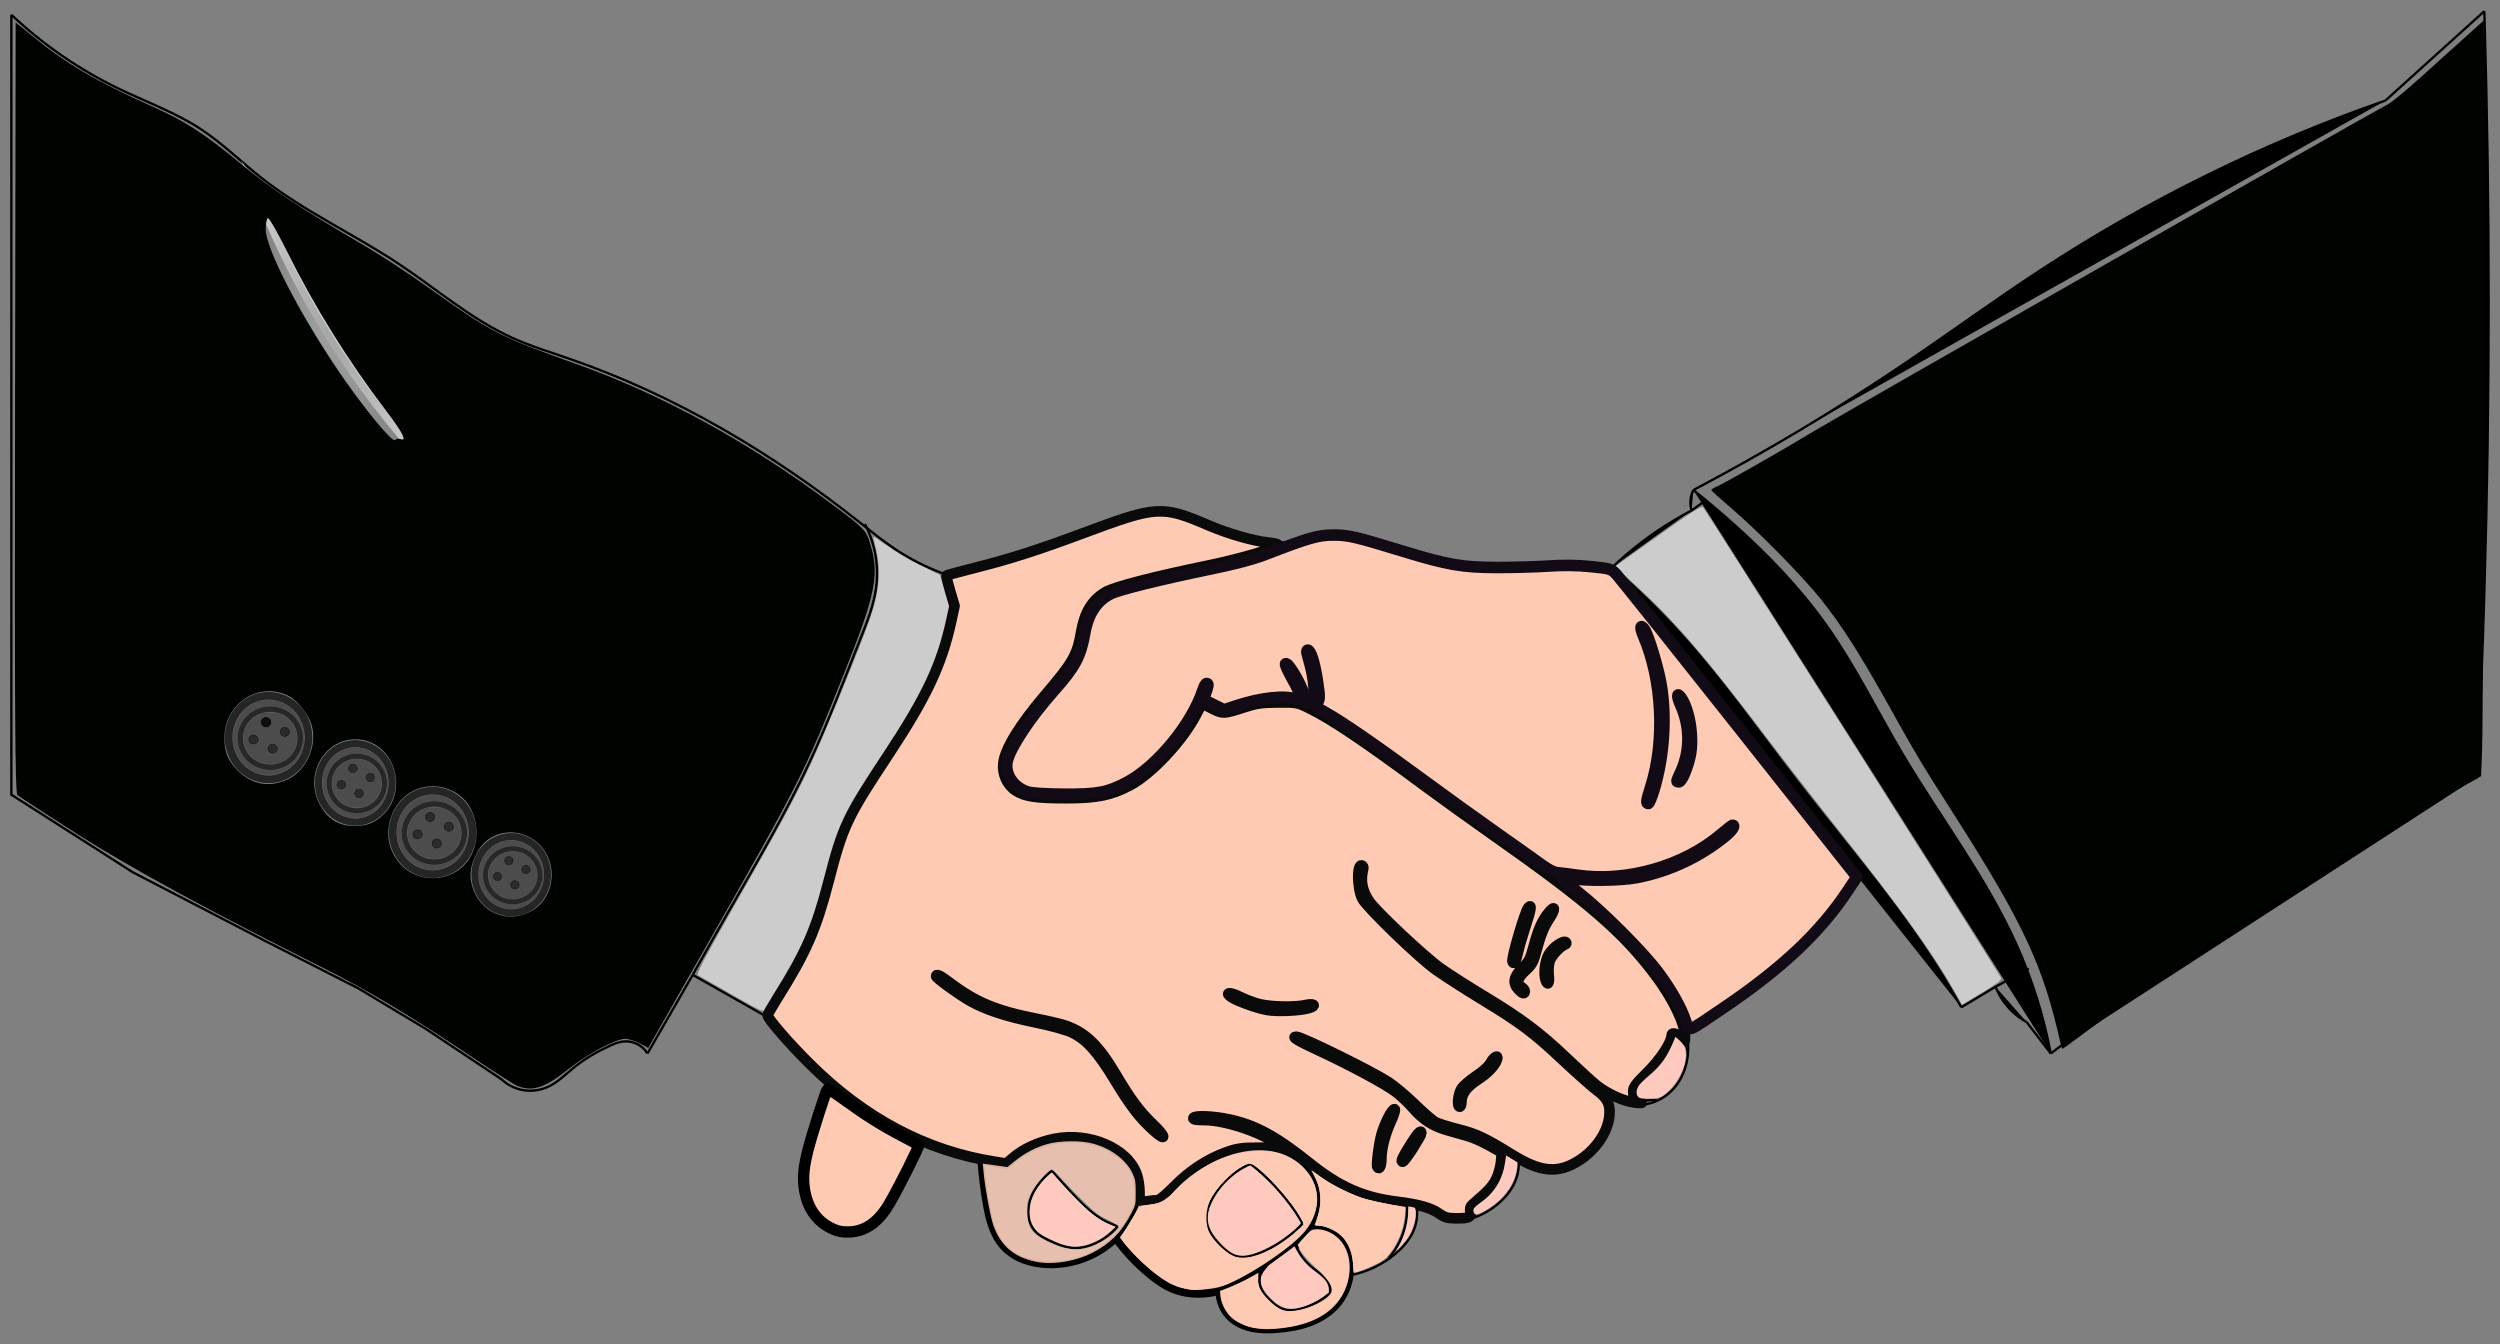 <?xml version="1.0" encoding="UTF-8" standalone="no"?>
<!-- Created with Inkscape (http://www.inkscape.org/) -->

<svg
   xmlns:dc="http://purl.org/dc/elements/1.1/"
   xmlns:cc="http://creativecommons.org/ns#"
   xmlns:rdf="http://www.w3.org/1999/02/22-rdf-syntax-ns#"
   xmlns:svg="http://www.w3.org/2000/svg"
   xmlns="http://www.w3.org/2000/svg"
   xmlns:xlink="http://www.w3.org/1999/xlink"
   xmlns:sodipodi="http://sodipodi.sourceforge.net/DTD/sodipodi-0.dtd"
   xmlns:inkscape="http://www.inkscape.org/namespaces/inkscape"
   width="1060px"
   height="570px"
   viewBox="0 0 1060 570"
   version="1.1"
   id="SVGRoot"
   inkscape:version="0.92.4 (5da689c313, 2019-01-14)"
   sodipodi:docname="handsake.svg">
  <rect x="0" y="0" width="1060" height="570" fill="#808080" stroke="none"/>
  <defs
     id="defs1155">
    <inkscape:path-effect
       effect="spiro"
       id="path-effect1506"
       is_visible="true" />
    <inkscape:path-effect
       effect="spiro"
       id="path-effect1510"
       is_visible="true" />
    <inkscape:path-effect
       effect="spiro"
       id="path-effect1514"
       is_visible="true" />
    <inkscape:path-effect
       effect="spiro"
       id="path-effect1518"
       is_visible="true" />
    <inkscape:path-effect
       effect="spiro"
       id="path-effect1522"
       is_visible="true" />
    <inkscape:path-effect
       effect="spiro"
       id="path-effect1526"
       is_visible="true" />
    <inkscape:path-effect
       effect="spiro"
       id="path-effect1530"
       is_visible="true" />
    <inkscape:path-effect
       effect="spiro"
       id="path-effect1538"
       is_visible="true" />
    <inkscape:path-effect
       effect="spiro"
       id="path-effect1542"
       is_visible="true" />
    <inkscape:path-effect
       effect="spiro"
       id="path-effect1546"
       is_visible="true" />
    <inkscape:path-effect
       effect="spiro"
       id="path-effect1550"
       is_visible="true" />
    <inkscape:path-effect
       effect="spiro"
       id="path-effect1554"
       is_visible="true" />
    <inkscape:path-effect
       effect="spiro"
       id="path-effect1558"
       is_visible="true" />
    <inkscape:path-effect
       effect="spiro"
       id="path-effect1562"
       is_visible="true" />
    <inkscape:path-effect
       effect="spiro"
       id="path-effect1566"
       is_visible="true" />
    <inkscape:path-effect
       effect="spiro"
       id="path-effect1570"
       is_visible="true" />
    <inkscape:path-effect
       effect="spiro"
       id="path-effect1574"
       is_visible="true" />
    <inkscape:path-effect
       effect="spiro"
       id="path-effect1578"
       is_visible="true" />
    <inkscape:path-effect
       effect="spiro"
       id="path-effect1582"
       is_visible="true" />
    <inkscape:path-effect
       effect="spiro"
       id="path-effect1586"
       is_visible="true" />
    <inkscape:path-effect
       effect="spiro"
       id="path-effect1590"
       is_visible="true" />
    <inkscape:path-effect
       effect="spiro"
       id="path-effect1594"
       is_visible="true" />
    <inkscape:path-effect
       effect="spiro"
       id="path-effect1598"
       is_visible="true" />
    <inkscape:path-effect
       effect="spiro"
       id="path-effect1602"
       is_visible="true" />
    <inkscape:path-effect
       effect="spiro"
       id="path-effect1606"
       is_visible="true" />
    <inkscape:path-effect
       effect="spiro"
       id="path-effect1610"
       is_visible="true" />
    <inkscape:path-effect
       effect="spiro"
       id="path-effect1614"
       is_visible="true" />
    <inkscape:path-effect
       effect="spiro"
       id="path-effect1618"
       is_visible="true" />
    <inkscape:path-effect
       effect="spiro"
       id="path-effect1622"
       is_visible="true" />
    <inkscape:path-effect
       effect="spiro"
       id="path-effect1626"
       is_visible="true" />
    <inkscape:path-effect
       effect="spiro"
       id="path-effect1630"
       is_visible="true" />
    <inkscape:path-effect
       effect="spiro"
       id="path-effect1634"
       is_visible="true" />
    <inkscape:path-effect
       effect="spiro"
       id="path-effect1638"
       is_visible="true" />
    <inkscape:path-effect
       effect="spiro"
       id="path-effect1642"
       is_visible="true" />
    <inkscape:path-effect
       effect="spiro"
       id="path-effect1646"
       is_visible="true" />
    <inkscape:path-effect
       effect="spiro"
       id="path-effect1650"
       is_visible="true" />
    <inkscape:path-effect
       effect="spiro"
       id="path-effect1658"
       is_visible="true" />
    <inkscape:path-effect
       effect="spiro"
       id="path-effect1662"
       is_visible="true" />
    <inkscape:path-effect
       effect="spiro"
       id="path-effect1670"
       is_visible="true" />
    <inkscape:path-effect
       effect="spiro"
       id="path-effect1674"
       is_visible="true" />
    <inkscape:path-effect
       effect="spiro"
       id="path-effect1678"
       is_visible="true" />
    <inkscape:path-effect
       effect="spiro"
       id="path-effect1682"
       is_visible="true" />
    <inkscape:path-effect
       effect="spiro"
       id="path-effect1686"
       is_visible="true" />
    <radialGradient
       inkscape:collect="always"
       xlink:href="#linearGradient1839"
       id="radialGradient1843"
       cx="150.988"
       cy="415.51"
       fx="150.988"
       fy="415.51"
       r="44.177"
       gradientTransform="matrix(1,0,0,1.579,0,-240.423)"
       gradientUnits="userSpaceOnUse" />
    <linearGradient
       inkscape:collect="always"
       id="linearGradient1839">
      <stop
         style="stop-color:#a3a3a3;stop-opacity:1;"
         offset="0"
         id="stop1835" />
      <stop
         style="stop-color:#a3a3a3;stop-opacity:0;"
         offset="1"
         id="stop1837" />
    </linearGradient>
    <inkscape:path-effect
       effect="spiro"
       id="path-effect1817"
       is_visible="true" />
  </defs>
  <sodipodi:namedview
     id="base"
     pagecolor="#ffffff"
     bordercolor="#666666"
     borderopacity="1.0"
     inkscape:pageopacity="0.0"
     inkscape:pageshadow="2"
     inkscape:zoom="0.7"
     inkscape:cx="402.28221"
     inkscape:cy="212.91631"
     inkscape:document-units="px"
     inkscape:current-layer="layer1"
     showgrid="false"
     inkscape:window-width="1920"
     inkscape:window-height="1003"
     inkscape:window-x="-9"
     inkscape:window-y="-9"
     inkscape:window-maximized="1" />
  <g
     inkscape:label="Layer 1"
     inkscape:groupmode="layer"
     id="layer1">
    <g
       transform="translate(-7.305,-278.756)"
       id="g1153">
      <g
         style="fill:#000000;fill-opacity:1"
         id="g1059">
        <path
           inkscape:connector-curvature="0"
           id="path1444"
           d="m 1060.66,283.495 -41.921,37.881"
           style="fill:#000000;fill-opacity:1;stroke:#000000;stroke-width:1px;stroke-linecap:butt;stroke-linejoin:miter;stroke-opacity:1" />
        <path
           inkscape:connector-curvature="0"
           id="path1448"
           d="m 1018.739,321.375 c -51.338,17.833 -100.48,41.979 -145.967,71.721 -19.661,12.855 -38.627,26.74 -58.084,39.901 -28.786,19.471 -58.645,37.353 -89.398,53.538"
           style="fill:#000000;fill-opacity:1;stroke:#000000;stroke-width:1px;stroke-linecap:butt;stroke-linejoin:miter;stroke-opacity:1" />
        <path
           inkscape:connector-curvature="0"
           id="path1452"
           d="m 725.29,486.535 c -0.885,1.727 -1.324,3.68 -1.263,5.619 0.032,1.027 0.203,2.049 0.505,3.03"
           style="fill:#000000;fill-opacity:1;stroke:#000000;stroke-width:1px;stroke-linecap:butt;stroke-linejoin:miter;stroke-opacity:1" />
        <path
           inkscape:connector-curvature="0"
           id="path1456"
           d="m 724.532,495.185 6.377,-4.546"
           style="fill:#000000;fill-opacity:1;stroke:#000000;stroke-width:1px;stroke-linecap:butt;stroke-linejoin:miter;stroke-opacity:1" />
        <path
           inkscape:connector-curvature="0"
           id="path1460"
           d="m 1060.66,283.495 c 2.438,82.303 2.438,164.679 0,246.982 -0.768,25.936 -1.778,51.865 -3.03,77.782"
           style="fill:#000000;fill-opacity:1;stroke:#000000;stroke-width:1px;stroke-linecap:butt;stroke-linejoin:miter;stroke-opacity:1" />
        <path
           inkscape:connector-curvature="0"
           id="path1464"
           d="m 876.812,725.436 c 32.995,-24.99 67.043,-48.588 102.025,-70.711 25.774,-16.3 52.055,-31.799 78.792,-46.467"
           style="fill:#000000;fill-opacity:1;stroke:#000000;stroke-width:1px;stroke-linecap:butt;stroke-linejoin:miter;stroke-opacity:1" />
        <path
           inkscape:connector-curvature="0"
           id="path1472"
           d="m 725.29,486.535 c 5.504,4.405 10.894,8.953 16.162,13.637 14.904,13.25 28.893,27.658 40.406,43.942 12.032,17.018 21.206,35.854 31.82,53.791 16.048,27.121 35.485,52.359 48.487,81.065 6.717,14.829 11.646,30.467 14.647,46.467"
           style="fill:#000000;fill-opacity:1;stroke:#000000;stroke-width:1px;stroke-linecap:butt;stroke-linejoin:miter;stroke-opacity:1" />
        <path
           inkscape:connector-curvature="0"
           id="path1476"
           d="m 867.5,689.464 -14.107,7.679"
           style="fill:#000000;fill-opacity:1;stroke:#000000;stroke-width:1px;stroke-linecap:butt;stroke-linejoin:miter;stroke-opacity:1" />
        <path
           inkscape:connector-curvature="0"
           id="path1484"
           d="m 866.607,712.143 10.205,13.294"
           style="fill:#000000;fill-opacity:1;stroke:#000000;stroke-width:1px;stroke-linecap:butt;stroke-linejoin:miter;stroke-opacity:1" />
        <path
           inkscape:connector-curvature="0"
           id="path1488"
           d="m 853.393,697.143 c 1.563,3.888 3.953,7.442 6.964,10.357 1.87,1.81 3.977,3.375 6.25,4.643"
           style="fill:#000000;fill-opacity:1;stroke:#000000;stroke-width:1px;stroke-linecap:butt;stroke-linejoin:miter;stroke-opacity:1" />
        <path
           inkscape:connector-curvature="0"
           id="path1492"
           d="m 838.884,705.848 14.509,-8.705"
           style="fill:#000000;fill-opacity:1;stroke:#000000;stroke-width:1px;stroke-linecap:butt;stroke-linejoin:miter;stroke-opacity:1" />
        <path
           inkscape:connector-curvature="0"
           id="path1496"
           d="m 690.944,519.239 c 2.05,-1.954 4.155,-3.849 6.313,-5.682 8.372,-7.111 17.539,-13.285 27.274,-18.372"
           style="fill:#000000;fill-opacity:1;stroke:#000000;stroke-width:1px;stroke-linecap:butt;stroke-linejoin:miter;stroke-opacity:1" />
        <path
           inkscape:connector-curvature="0"
           id="path1500"
           d="m 690.944,519.239 c 10.265,8.802 19.971,18.256 29.042,28.284 17.635,19.497 32.788,41.072 48.866,61.872 22.288,28.835 46.507,56.389 65.076,87.748 1.701,2.873 3.353,5.776 4.955,8.705"
           style="fill:#000000;fill-opacity:1;stroke:#000000;stroke-width:1px;stroke-linecap:butt;stroke-linejoin:miter;stroke-opacity:1" />
      </g>
      <path
         inkscape:original-d="m 407.09148,521.89072 c 17.42613,-5.13594 35.18798,-10.27089 52.78047,-15.40483 17.59249,-5.13394 17.00523,-6.23027 25.50635,-9.34391 8.50112,-3.11364 11.11268,-1.68459 16.66752,-2.52538 5.55483,-0.84079 13.80641,4.8814 20.70812,7.32361 6.90171,2.4422 15.82673,4.20796 23.73859,6.31345 7.91186,2.10548 5.05176,0.50408 7.57614,0.75761"
         inkscape:path-effect="#path-effect1506"
         inkscape:connector-curvature="0"
         id="path1504"
         d="m 407.091,521.891 c 17.941,-3.824 35.599,-8.978 52.78,-15.405 8.482,-3.173 16.857,-6.658 25.506,-9.344 5.403,-1.677 11.035,-3.051 16.668,-2.525 7.325,0.683 13.923,4.481 20.708,7.324 7.574,3.173 15.602,5.21 23.739,6.313 2.515,0.341 5.043,0.594 7.576,0.758"
         style="fill:none;stroke:#000000;stroke-width:1px;stroke-linecap:butt;stroke-linejoin:miter;stroke-opacity:1" />
      <path
         inkscape:original-d="m 479.82246,528.70925 c 13.4697,-3.36818 27.27512,-6.39864 40.91118,-9.59645 13.63606,-3.19782 10.6076,-2.35802 15.9099,-3.53554 5.3023,-1.17751 11.61775,-4.37833 17.42513,-6.56599 5.80738,-2.18766 11.78611,-3.03146 17.67767,-4.54568 5.89156,-1.51423 12.96463,2.52438 19.44544,3.78807 6.48081,1.26369 23.90794,6.39663 35.86041,9.59645 11.95247,3.19981 15.15329,0.84079 22.72844,1.26269"
         inkscape:path-effect="#path-effect1510"
         inkscape:connector-curvature="0"
         id="path1508"
         d="m 479.822,528.709 c 13.506,-3.726 27.157,-6.928 40.911,-9.596 5.335,-1.035 10.698,-1.993 15.91,-3.536 5.954,-1.762 11.655,-4.271 17.425,-6.566 5.683,-2.26 11.565,-4.341 17.678,-4.546 6.634,-0.223 13.121,1.774 19.445,3.788 11.803,3.759 23.624,7.671 35.86,9.596 7.508,1.181 15.136,1.605 22.728,1.263"
         style="fill:none;stroke:#000000;stroke-width:1px;stroke-linecap:butt;stroke-linejoin:miter;stroke-opacity:1" />
      <path
         inkscape:original-d="m 479.82246,528.70925 c -4.20797,4.54469 -8.41694,9.42709 -12.62691,14.14213 -4.20997,4.71505 -1.17751,6.56499 -1.76776,9.84899 -0.59026,3.284 -8.41694,12.79427 -12.62691,19.1929 -4.20997,6.39863 -10.26889,13.63606 -15.40483,20.45559 -5.13594,6.81953 -2.69274,7.7435 -4.04061,11.61675 -1.34787,3.87325 2.8631,5.89156 4.29315,8.83884 1.43005,2.94728 8.92401,2.35602 13.38452,3.53553 4.46051,1.17951 13.13299,-0.16936 19.69798,-0.25254 6.56499,-0.0832 10.6076,-3.53653 15.9099,-5.3033 5.3023,-1.76676 9.59745,-7.91386 14.39467,-11.86929 4.79723,-3.95543 8.92402,-12.45955 13.38452,-18.68782 4.46051,-6.22828 3.03146,-7.57715 4.54569,-11.36422"
         inkscape:path-effect="#path-effect1514"
         inkscape:connector-curvature="0"
         id="path1512"
         d="m 479.822,528.709 c -6.103,2.396 -10.935,7.808 -12.627,14.142 -0.861,3.224 -0.946,6.614 -1.768,9.849 -0.953,3.75 -2.875,7.193 -5.152,10.321 -2.277,3.128 -4.915,5.972 -7.475,8.872 -5.657,6.408 -10.978,13.144 -15.405,20.456 -1.077,1.779 -2.103,3.598 -2.858,5.535 -0.755,1.937 -1.235,4.004 -1.182,6.082 0.085,3.379 1.661,6.718 4.293,8.839 1.828,1.473 4.086,2.338 6.384,2.819 2.298,0.481 4.655,0.598 7,0.717 6.569,0.332 13.187,0.683 19.698,-0.253 5.565,-0.8 11.008,-2.55 15.91,-5.303 5.444,-3.058 10.141,-7.298 14.395,-11.869 5.236,-5.628 9.891,-11.84 13.385,-18.688 1.857,-3.639 3.38,-7.448 4.546,-11.364"
         style="fill:none;stroke:#000000;stroke-width:1px;stroke-linecap:butt;stroke-linejoin:miter;stroke-opacity:1" />
      <path
         inkscape:original-d="m 517.70318,576.43896 c 2.77892,1.51422 5.7252,2.86109 8.5863,4.29314"
         inkscape:path-effect="#path-effect1518"
         inkscape:connector-curvature="0"
         id="path1516"
         d="m 517.703,576.439 8.586,4.293"
         style="fill:none;stroke:#000000;stroke-width:1px;stroke-linecap:butt;stroke-linejoin:miter;stroke-opacity:1" />
      <path
         inkscape:original-d="m 526.28948,580.7321 c 5.38848,-1.60041 10.77596,-3.19981 16.16244,-4.79822 5.38648,-1.59841 6.56699,-0.50608 9.84898,-0.75762 3.282,-0.25153 6.23028,1.68259 9.34392,2.52539 3.11363,0.84279 6.23027,3.36617 9.34391,5.05076 3.11363,1.68459 37.545,26.59968 56.316,39.90102 18.771,13.30135 56.40119,47.81289 84.60028,71.72084 28.19909,23.90794 6.23027,11.61575 9.34391,17.42513 3.11364,5.80937 -3.87125,20.03369 -5.80838,30.05204 -1.93712,10.01834 -7.91186,3.53453 -11.86929,5.3033 -3.95743,1.76876 -14.14114,-5.7252 -21.2132,-8.5863 -7.07207,-2.8611 -9.09038,-8.5873 -13.63706,-12.87945 -4.54669,-4.29214 -13.63606,-10.94431 -20.45559,-16.41497 -6.81953,-5.47066 -11.61576,-7.07207 -17.42513,-10.60661 -5.80938,-3.53453 -12.79427,-8.75565 -19.1929,-13.13198 -6.39864,-4.37633 -11.27904,-10.6076 -16.92006,-15.9099 -5.64102,-5.3023 -6.90171,-9.09237 -10.35406,-13.63706 -3.45236,-4.54469 0.33772,-6.56699 0.50507,-9.84899"
         inkscape:path-effect="#path-effect1522"
         inkscape:connector-curvature="0"
         id="path1520"
         d="m 526.289,580.732 c 5.208,-2.137 10.632,-3.747 16.162,-4.798 3.245,-0.617 6.558,-1.042 9.849,-0.758 3.228,0.279 6.37,1.239 9.344,2.525 3.252,1.407 6.321,3.201 9.344,5.051 19.63,12.011 37.625,26.475 56.316,39.901 30.184,21.681 63.042,41.449 84.6,71.721 3.838,5.39 7.306,11.13 9.344,17.425 1.66,5.128 2.339,10.63 1.478,15.951 -0.861,5.321 -3.325,10.447 -7.287,14.101 -3.245,2.992 -7.47,4.94 -11.869,5.303 -3.901,0.322 -7.839,-0.587 -11.408,-2.193 -3.569,-1.606 -6.796,-3.891 -9.805,-6.394 -4.809,-3.999 -9.105,-8.57 -13.637,-12.879 -6.343,-6.032 -13.168,-11.566 -20.456,-16.415 -5.662,-3.767 -11.591,-7.113 -17.425,-10.607 -6.657,-3.987 -13.216,-8.183 -19.193,-13.132 -5.965,-4.939 -11.299,-10.584 -16.92,-15.91 -2.098,-1.988 -4.244,-3.939 -6.106,-6.15 -1.862,-2.211 -3.447,-4.709 -4.248,-7.487 -0.927,-3.217 -0.747,-6.743 0.505,-9.849"
         style="fill:none;stroke:#000000;stroke-width:1px;stroke-linecap:butt;stroke-linejoin:miter;stroke-opacity:1" />
      <path
         inkscape:original-d="m 688.16642,741.85144 c -24.74974,33.58857 1.68459,6.56499 2.52538,9.84898 0.8408,3.284 -3.70289,8.5853 -5.55584,12.87945 -1.85294,4.29415 -14.47785,7.23843 -21.71828,10.85914 -7.24043,3.62071 -11.95247,-5.22012 -17.9302,-7.82868 -5.97774,-2.60857 -10.26889,-5.38849 -15.40483,-8.08123 -5.13594,-2.69274 -10.10052,-3.03145 -15.15229,-4.54568 -5.05176,-1.51423 -7.7435,-7.24043 -11.61675,-10.85914 -3.87325,-3.61871 -11.61576,-7.57715 -17.42513,-11.36422 -5.80938,-3.78707 -10.10053,-5.05176 -15.15229,-7.57614 -5.05176,-2.52438 -9.25873,-4.20997 -13.8896,-6.31346"
         inkscape:path-effect="#path-effect1526"
         inkscape:connector-curvature="0"
         id="path1524"
         d="m 688.166,741.851 c 1.834,2.915 2.73,6.411 2.525,9.849 -0.283,4.742 -2.593,9.166 -5.556,12.879 -2.628,3.293 -5.829,6.166 -9.547,8.145 -3.719,1.979 -7.971,3.037 -12.171,2.714 -3.288,-0.253 -6.468,-1.334 -9.432,-2.779 -2.964,-1.445 -5.733,-3.254 -8.498,-5.049 -4.879,-3.168 -9.851,-6.35 -15.405,-8.081 -5.051,-1.574 -10.548,-1.941 -15.152,-4.546 -4.631,-2.62 -7.779,-7.174 -11.617,-10.859 -5.02,-4.82 -11.245,-8.164 -17.425,-11.364 -5.015,-2.597 -10.057,-5.141 -15.152,-7.576 -4.589,-2.193 -9.22,-4.298 -13.89,-6.313"
         style="fill:none;stroke:#000000;stroke-width:1px;stroke-linecap:butt;stroke-linejoin:miter;stroke-opacity:1" />
      <path
         inkscape:original-d="m 513.66257,752.71057 c 6.65117,0.92498 13.30134,1.85095 19.95051,2.77792 6.64917,0.92698 15.49001,8.5853 23.23351,12.87945 7.7435,4.29415 9.42909,7.40678 14.14214,11.11168 4.71304,3.70489 8.92401,4.20797 13.38452,6.31345 4.46051,2.10549 9.42909,2.18766 14.14213,3.283 4.71305,1.09533 8.5873,1.34587 12.87945,2.0203 4.29215,0.67444 5.89356,3.53454 8.83883,5.3033"
         inkscape:path-effect="#path-effect1530"
         inkscape:connector-curvature="0"
         id="path1528"
         d="m 513.663,752.711 c 6.744,-0.231 13.526,0.713 19.951,2.778 8.475,2.724 16.248,7.361 23.234,12.879 4.707,3.718 9.102,7.858 14.142,11.112 4.155,2.682 8.7,4.727 13.385,6.313 4.591,1.555 9.332,2.678 14.142,3.283 4.32,0.543 8.738,0.678 12.879,2.02 3.297,1.069 6.344,2.897 8.839,5.303"
         style="fill:none;stroke:#000000;stroke-width:1px;stroke-linecap:butt;stroke-linejoin:miter;stroke-opacity:1" />
      <path
         inkscape:original-d="m 607.98556,790.46503 c -0.29362,2.73483 -0.41989,5.47066 -0.63134,8.20749 -0.21145,2.73683 -5.63902,7.82768 -8.46003,11.74302 -2.82101,3.91534 -12.45755,5.97573 -18.68782,8.9651"
         inkscape:path-effect="#path-effect1538"
         inkscape:connector-curvature="0"
         id="path1536"
         d="m 607.986,790.465 c 0.407,2.737 0.19,5.565 -0.631,8.207 -1.451,4.671 -4.711,8.601 -8.46,11.743 -5.351,4.485 -11.841,7.598 -18.688,8.965"
         style="fill:none;stroke:#000000;stroke-width:1px;stroke-linecap:butt;stroke-linejoin:miter;stroke-opacity:1" />
      <path
         inkscape:original-d="m 331.33004,709.27402 c 6.10527,7.14576 12.68574,14.53061 19.0271,21.79741 6.34137,7.2668 31.90577,21.66566 47.85715,32.5 15.95138,10.83433 24.28671,6.18947 36.42857,9.28571"
         inkscape:path-effect="#path-effect1542"
         inkscape:connector-curvature="0"
         id="path1540"
         d="m 331.33,709.274 c 5.765,7.744 12.133,15.039 19.027,21.797 13.854,13.581 29.951,25.035 47.857,32.5 11.607,4.839 23.921,7.978 36.429,9.286"
         style="fill:none;stroke:#000000;stroke-width:1px;stroke-linecap:butt;stroke-linejoin:miter;stroke-opacity:1" />
      <path
         sodipodi:nodetypes="cssc"
         inkscape:original-d="m 489.41891,789.45487 c -1.30378,-5.89355 -2.52438,-11.78611 -3.78807,-17.67767 -1.26369,-5.89155 -9.17456,-5.72519 -13.76333,-8.58629 -4.58878,-2.8611 -25.22949,6.58768 -37.63871,9.81076"
         inkscape:path-effect="#path-effect1546"
         inkscape:connector-curvature="0"
         id="path1544"
         d="m 489.419,789.455 c 1.538,-6.052 0.095,-12.787 -3.788,-17.678 -3.417,-4.304 -8.48,-7.072 -13.763,-8.586 -6.538,-1.874 -13.58,-1.96 -20.162,-0.244 -6.582,1.716 -12.686,5.227 -17.477,10.055"
         style="fill:none;stroke:#000000;stroke-width:1px;stroke-linecap:butt;stroke-linejoin:miter;stroke-opacity:1" />
      <path
         inkscape:original-d="m 489.41891,789.45487 c 3.78907,-0.46399 7.66132,-1.01115 11.49048,-1.51523"
         inkscape:path-effect="#path-effect1550"
         inkscape:connector-curvature="0"
         id="path1548"
         d="m 489.419,789.455 11.49,-1.515"
         style="fill:none;stroke:#000000;stroke-width:1px;stroke-linecap:butt;stroke-linejoin:miter;stroke-opacity:1" />
      <path
         sodipodi:nodetypes="csssssccsc"
         inkscape:original-d="m 500.60003,788.13851 c 8.50312,-6.48281 17.3146,-13.16349 25.81572,-19.6443 8.50111,-6.48081 15.82672,-1.09533 23.73858,-1.6415 7.91186,-0.54617 10.77596,16.24562 16.16244,24.36993 5.38648,8.12431 -11.44739,13.63606 -17.17259,20.45559 -5.7252,6.81953 -19.6128,9.67963 -29.42069,14.52094 -9.8079,4.84132 -10.01635,-1.17951 -15.02602,-1.76776 -5.00968,-0.58826 -6.05992,-3.87326 -9.09138,-5.80838 -3.03145,-1.93513 -5.72319,-5.38848 -8.58629,-8.08122 -2.8631,-2.69274 -3.95543,-4.88341 -5.93465,-7.32361"
         inkscape:path-effect="#path-effect1554"
         inkscape:connector-curvature="0"
         id="path1552"
         d="m 500.6,788.139 c 6.463,-8.86 15.554,-15.777 25.816,-19.644 7.56,-2.849 16.022,-4.035 23.739,-1.641 5.101,1.582 9.754,4.757 12.802,9.142 3.049,4.385 4.406,9.99 3.36,15.228 -0.894,4.477 -3.447,8.487 -6.589,11.799 -3.142,3.311 -6.873,5.998 -10.583,8.657 -8.984,6.437 -18.47,13.028 -29.421,14.521 -5.057,0.689 -10.325,0.22 -15.026,-1.768 -3.324,-1.405 -6.295,-3.528 -9.091,-5.808 -3.049,-2.486 -5.928,-5.182 -8.586,-8.081 -2.125,-2.318 -4.108,-4.765 -5.935,-7.324"
         style="fill:none;stroke:#000000;stroke-width:5;stroke-linecap:butt;stroke-linejoin:miter;stroke-miterlimit:4;stroke-dasharray:none;stroke-opacity:1" />
      <path
         inkscape:original-d="m 423.21429,771.07143 c 0.77481,6.18947 1.54862,12.37995 2.32143,18.57143 0.7728,6.19147 4.7629,11.78471 7.14285,17.67857 2.37995,5.89386 12.501,5.11805 18.75,7.67857 6.249,2.56052 19.77205,-7.85553 29.65658,-11.7818 9.88453,-3.92627 5.55684,-9.17655 8.33376,-13.76333"
         inkscape:path-effect="#path-effect1558"
         inkscape:connector-curvature="0"
         id="path1556"
         d="m 423.214,771.071 c 0.431,6.227 1.207,12.43 2.321,18.571 0.575,3.169 1.244,6.335 2.341,9.363 1.097,3.029 2.637,5.93 4.802,8.315 2.331,2.568 5.34,4.478 8.579,5.718 3.239,1.24 6.705,1.826 10.171,1.961 10.954,0.427 22.083,-3.857 29.657,-11.782 3.735,-3.908 6.601,-8.642 8.334,-13.763"
         style="fill:none;stroke:#000000;stroke-width:2.9;stroke-linecap:butt;stroke-linejoin:miter;stroke-miterlimit:4;stroke-dasharray:none;stroke-opacity:1" />
      <path
         sodipodi:nodetypes="cscsscc"
         inkscape:original-d="m 523.75,825.89286 c 1.66767,4.04662 3.45338,8.09423 5.17857,12.14285 1.72519,4.04862 13.45338,3.21329 20.17857,4.82143 6.72519,1.60815 17.38196,-7.62005 26.07143,-11.42857 8.68948,-3.80852 3.35287,-8.03295 5.0278,-12.04793 1.67493,-4.01498 -2.27944,-9.82619 -3.42065,-14.73778 -1.14122,-4.9116 -9.25496,-3.57243 -14.19643,-5.35715"
         inkscape:path-effect="#path-effect1562"
         inkscape:connector-curvature="0"
         id="path1560"
         d="m 523.75,825.893 c -0.142,4.54 1.804,9.103 5.179,12.143 2.643,2.381 6.05,3.806 9.544,4.477 3.494,0.671 7.088,0.627 10.635,0.344 4.868,-0.387 9.738,-1.228 14.281,-3.02 4.543,-1.792 8.762,-4.578 11.791,-8.409 2.731,-3.454 4.426,-7.686 5.028,-12.048 0.354,-2.568 0.337,-5.2 -0.2,-7.736 -0.537,-2.536 -1.604,-4.976 -3.22,-7.002 -1.655,-2.075 -3.878,-3.693 -6.362,-4.63 -2.484,-0.937 -5.221,-1.191 -7.835,-0.727"
         style="fill:none;stroke:#000000;stroke-width:2.1;stroke-linecap:butt;stroke-linejoin:miter;stroke-miterlimit:4;stroke-dasharray:none;stroke-opacity:1" />
      <path
         sodipodi:nodetypes="csssscc"
         inkscape:original-d="m 357.72815,738.05809 c -2.32043,7.02281 -4.15572,12.95281 -6.47815,19.97762 -2.32243,7.02481 -1.42757,21.07043 -2.14286,31.60715 -0.71528,10.53671 7.501,7.499 11.25,11.25 3.749,3.751 10.35815,-0.71529 15.53572,-1.07143 5.17757,-0.35614 8.57243,-10.95338 12.85714,-16.42857 4.28472,-5.47519 6.66767,-13.21529 10,-19.82143"
         inkscape:path-effect="#path-effect1566"
         inkscape:connector-curvature="0"
         id="path1564"
         d="m 357.728,738.058 c -2.205,6.644 -4.365,13.304 -6.478,19.978 -1.63,5.147 -3.24,10.337 -3.908,15.695 -0.668,5.358 -0.35,10.945 1.765,15.912 2.134,5.011 6.176,9.271 11.25,11.25 4.998,1.949 10.862,1.562 15.536,-1.071 3.077,-1.733 5.586,-4.346 7.625,-7.229 2.039,-2.883 3.64,-6.048 5.232,-9.2 3.337,-6.605 6.67,-13.212 10,-19.821"
         style="fill:none;stroke:#000000;stroke-width:1px;stroke-linecap:butt;stroke-linejoin:miter;stroke-opacity:1" />
      <path
         inkscape:original-d="m 723.26922,716.85016 c 7.15625,-4.71505 14.47986,-9.59745 21.71828,-14.39467 7.23843,-4.79723 23.23451,-20.20406 34.85027,-30.30458 11.61575,-10.10053 11.95447,-17.00524 17.9302,-25.50635"
         inkscape:path-effect="#path-effect1570"
         inkscape:connector-curvature="0"
         id="path1568"
         d="m 723.269,716.85 c 7.402,-4.547 14.647,-9.349 21.718,-14.395 12.558,-8.962 24.627,-18.75 34.85,-30.305 6.901,-7.799 12.928,-16.372 17.93,-25.506"
         style="fill:none;stroke:#000000;stroke-width:1px;stroke-linecap:butt;stroke-linejoin:miter;stroke-opacity:1" />
      <path
         inkscape:original-d="m 649.78063,519.1128 c 5.89356,-0.4219 11.78611,-1.01115 17.67767,-1.51523 5.89155,-0.50408 15.65836,1.09333 23.48604,1.6415"
         inkscape:path-effect="#path-effect1574"
         inkscape:connector-curvature="0"
         id="path1572"
         d="m 649.781,519.113 c 5.85,-0.897 11.76,-1.404 17.678,-1.515 7.857,-0.148 15.726,0.402 23.486,1.641"
         style="fill:none;stroke:#000000;stroke-width:1px;stroke-linecap:butt;stroke-linejoin:miter;stroke-opacity:1" />
      <path
         inkscape:original-d="m 667.20576,649.16994 c 12.45954,-10e-4 25.59153,-10e-4 38.38579,0 12.79427,10e-4 24.24466,-13.13298 36.36549,-19.69798"
         inkscape:path-effect="#path-effect1578"
         inkscape:connector-curvature="0"
         id="path1576"
         d="m 667.206,649.17 c 12.551,3.055 25.835,3.055 38.386,0 13.544,-3.297 26.205,-10.155 36.365,-19.698"
         style="fill:none;stroke:#000000;stroke-width:1px;stroke-linecap:butt;stroke-linejoin:miter;stroke-opacity:1" />
      <path
         inkscape:original-d="m 552.55344,560.27651 c 2.27385,3.91335 4.54669,7.91187 6.81853,11.8693"
         inkscape:path-effect="#path-effect1582"
         inkscape:connector-curvature="0"
         id="path1580"
         d="m 552.553,560.277 6.819,11.869"
         style="fill:none;stroke:#000000;stroke-width:1px;stroke-linecap:butt;stroke-linejoin:miter;stroke-opacity:1" />
      <path
         inkscape:original-d="m 559.37197,572.14581 c -0.27258,1.26169 -0.54616,2.56647 -0.82075,3.8512 -0.27458,1.28474 -0.54616,0.20945 -0.82074,0.31568"
         inkscape:path-effect="#path-effect1586"
         inkscape:connector-curvature="0"
         id="path1584"
         d="m 559.372,572.146 c 0.428,0.601 0.59,1.384 0.436,2.106 -0.154,0.722 -0.621,1.371 -1.257,1.745 -0.254,0.149 -0.532,0.257 -0.821,0.316"
         style="fill:none;stroke:#000000;stroke-width:1px;stroke-linecap:butt;stroke-linejoin:miter;stroke-opacity:1" />
      <path
         inkscape:original-d="m 563.09691,577.63851 c 0.73757,-0.40085 1.47414,-0.75861 2.20971,-1.13642 0.73557,-0.37781 0.21145,-3.32609 0.31567,-4.98763 0.10423,-1.66154 -0.92497,-6.31445 -1.38896,-9.47018 -0.46398,-3.15573 -1.6405,-4.75713 -2.46224,-7.1342"
         inkscape:path-effect="#path-effect1590"
         inkscape:connector-curvature="0"
         id="path1588"
         d="m 563.097,577.639 c 0.857,-0.02 1.695,-0.451 2.21,-1.136 0.516,-0.687 0.696,-1.579 0.681,-2.438 -0.014,-0.859 -0.206,-1.704 -0.366,-2.549 -0.591,-3.136 -0.738,-6.346 -1.389,-9.47 -0.515,-2.469 -1.344,-4.873 -2.462,-7.134"
         style="fill:none;stroke:#000000;stroke-width:1px;stroke-linecap:butt;stroke-linejoin:miter;stroke-opacity:1" />
      <path
         inkscape:original-d="m 717.05357,717.58928 c -3.60019,5.56448 -7.2609,11.12996 -10.89285,16.69643 -3.63196,5.56648 -3.749,4.34424 -5.625,6.51786 -1.876,2.17362 0.47719,2.26091 0.71428,3.39286 0.2371,1.13195 4.34624,0.65376 6.51786,0.98214 2.17162,0.32838 1.37005,0.11805 2.05357,0.17857"
         inkscape:path-effect="#path-effect1594"
         inkscape:connector-curvature="0"
         id="path1592"
         d="m 717.054,717.589 c -1.786,6.513 -5.651,12.438 -10.893,16.696 -1.137,0.924 -2.34,1.774 -3.38,2.807 -1.04,1.033 -1.924,2.281 -2.245,3.711 -0.131,0.586 -0.165,1.198 -0.056,1.789 0.11,0.591 0.366,1.159 0.77,1.604 0.383,0.422 0.888,0.723 1.426,0.909 0.538,0.187 1.11,0.262 1.68,0.277 1.139,0.029 2.272,-0.185 3.411,-0.204 0.688,-0.011 1.378,0.049 2.054,0.179"
         style="fill:none;stroke:#000000;stroke-width:1px;stroke-linecap:butt;stroke-linejoin:miter;stroke-opacity:1" />
      <path
         inkscape:original-d="m 717.05357,717.58928 c 1.19148,0.77281 2.501,1.66567 3.75,2.5 1.249,0.83434 1.42957,3.92758 2.14286,5.89286"
         inkscape:path-effect="#path-effect1598"
         inkscape:connector-curvature="0"
         id="path1596"
         d="m 717.054,717.589 c 1.44,0.485 2.749,1.357 3.75,2.5 1.409,1.609 2.19,3.755 2.143,5.893"
         style="fill:none;stroke:#000000;stroke-width:1px;stroke-linecap:butt;stroke-linejoin:miter;stroke-opacity:1" />
      <path
         sodipodi:nodetypes="ccccc"
         inkscape:original-d="m 619.9464,796.34443 c 3.03146,-0.12727 6.06192,-0.25354 9.09138,-0.3788 3.02946,-0.12527 7.8644,-3.56548 11.65147,-5.37433 3.78707,-1.80886 6.48282,-8.50312 9.72272,-12.75318 3.23991,-4.25006 0.59026,-4.12579 0.88388,-6.18718"
         inkscape:path-effect="#path-effect1602"
         inkscape:connector-curvature="0"
         id="path1600"
         d="m 619.946,796.344 c 3.023,0.391 6.112,0.263 9.091,-0.379 4.212,-0.907 8.174,-2.83 11.651,-5.374 4.389,-3.211 8.112,-7.559 9.723,-12.753 0.62,-1.998 0.919,-4.095 0.884,-6.187"
         style="fill:none;stroke:#000000;stroke-width:1px;stroke-linecap:butt;stroke-linejoin:miter;stroke-opacity:1" />
      <path
         sodipodi:nodetypes="csc"
         inkscape:original-d="m 633.23938,794.63191 c -0.0354,-0.71643 -1.71244,-1.00707 -1.74818,-1.7024 -0.0483,-0.93965 1.29859,-2.60604 1.24964,-3.54886"
         inkscape:path-effect="#path-effect1606"
         inkscape:connector-curvature="0"
         id="path1604"
         d="m 633.239,794.632 c -0.792,-0.279 -1.448,-0.918 -1.748,-1.702 -0.244,-0.637 -0.253,-1.361 -0.027,-2.004 0.227,-0.643 0.687,-1.201 1.277,-1.545"
         style="fill:none;stroke:#000000;stroke-width:1px;stroke-linecap:butt;stroke-linejoin:miter;stroke-opacity:1" />
      <path
         inkscape:original-d="m 632.60803,789.45487 c 2.02131,-1.47414 4.04161,-3.11563 6.06092,-4.67195 2.0193,-1.55632 4.20997,-11.70194 6.31345,-17.5514"
         inkscape:path-effect="#path-effect1610"
         inkscape:connector-curvature="0"
         id="path1608"
         d="m 632.608,789.455 c 2.256,-1.215 4.312,-2.8 6.061,-4.672 4.363,-4.671 6.701,-11.172 6.313,-17.551"
         style="fill:none;stroke:#000000;stroke-width:1px;stroke-linecap:butt;stroke-linejoin:miter;stroke-opacity:1" />
      <path
         inkscape:original-d="m 703.5,545 c 2.501,16.999 5.33433,34.33234 8,51.5 2.66566,17.16767 -3.66567,14.999 -5.5,22.5"
         inkscape:path-effect="#path-effect1614"
         inkscape:connector-curvature="0"
         id="path1612"
         d="m 703.5,545 c 7.295,16.007 10.095,34.034 8,51.5 -0.922,7.684 -2.773,15.257 -5.5,22.5"
         style="fill:none;stroke:#000000;stroke-width:1px;stroke-linecap:butt;stroke-linejoin:miter;stroke-opacity:1" />
      <path
         inkscape:original-d="m 719,574 c 1.16766,9.33234 2.33433,18.66567 3.5,28 1.16566,9.33434 -2.33234,5.33234 -3.5,8"
         inkscape:path-effect="#path-effect1618"
         inkscape:connector-curvature="0"
         id="path1616"
         d="m 719,574 c 4.949,8.317 6.249,18.721 3.5,28 -0.829,2.798 -2.008,5.492 -3.5,8"
         style="fill:none;stroke:#000000;stroke-width:1px;stroke-linecap:butt;stroke-linejoin:miter;stroke-opacity:1" />
      <path
         inkscape:original-d="m 405,692.5 c 11.33433,5.83233 22.66767,11.66567 34,17.5 11.33233,5.83433 17.66766,4.999 26.5,7.5 8.83233,2.501 13.001,17.33233 19.5,26 6.499,8.66767 10.33433,11.33233 15.5,17"
         inkscape:path-effect="#path-effect1622"
         inkscape:connector-curvature="0"
         id="path1620"
         d="m 405,692.5 c 9.585,8.615 21.419,14.706 34,17.5 4.511,1.002 9.107,1.587 13.621,2.576 4.514,0.989 9.001,2.41 12.879,4.924 4.587,2.974 8.107,7.34 11.065,11.937 2.959,4.597 5.435,9.493 8.435,14.063 4.225,6.438 9.478,12.2 15.5,17"
         style="fill:none;stroke:#000000;stroke-width:1px;stroke-linecap:butt;stroke-linejoin:miter;stroke-opacity:1" />
      <path
         inkscape:original-d="m 528.5,700 c 6.33433,2.16567 12.66766,4.33233 19,6.5 6.33233,2.16767 11.001,-1.001 16.5,-1.5"
         inkscape:path-effect="#path-effect1626"
         inkscape:connector-curvature="0"
         id="path1624"
         d="m 528.5,700 c 5.721,3.588 12.28,5.832 19,6.5 5.529,0.549 11.161,0.037 16.5,-1.5"
         style="fill:none;stroke:#000000;stroke-width:1px;stroke-linecap:butt;stroke-linejoin:miter;stroke-opacity:1" />
      <path
         inkscape:original-d="m 598.5,749.5 c -1.999,5.499 -3.999,10.999 -6,16.5 -2.001,5.501 -0.33234,4.999 -0.5,7.5"
         inkscape:path-effect="#path-effect1630"
         inkscape:connector-curvature="0"
         id="path1628"
         d="m 598.5,749.5 c -3.062,5.032 -5.115,10.676 -6,16.5 -0.377,2.48 -0.544,4.992 -0.5,7.5"
         style="fill:none;stroke:#000000;stroke-width:1px;stroke-linecap:butt;stroke-linejoin:miter;stroke-opacity:1" />
      <path
         inkscape:original-d="m 609.5,759 c -2.499,3.83233 -4.999,7.999 -7.5,12"
         inkscape:path-effect="#path-effect1634"
         inkscape:connector-curvature="0"
         id="path1632"
         d="M 609.5,759 602,771"
         style="fill:none;stroke:#000000;stroke-width:1px;stroke-linecap:butt;stroke-linejoin:miter;stroke-opacity:1" />
      <path
         inkscape:original-d="m 626.5,747.5 c 0.66766,-2.66767 1.33433,-5.33433 2,-8 0.66566,-2.66567 5.66766,-4.001 8.5,-6 2.83233,-1.999 3.001,-4.33433 4.5,-6.5"
         inkscape:path-effect="#path-effect1638"
         inkscape:connector-curvature="0"
         id="path1636"
         d="m 626.5,747.5 c -0.61,-2.782 0.153,-5.832 2,-8 1.129,-1.325 2.605,-2.304 4.101,-3.194 1.496,-0.89 3.042,-1.715 4.399,-2.806 2.082,-1.674 3.666,-3.962 4.5,-6.5"
         style="fill:none;stroke:#000000;stroke-width:1px;stroke-linecap:butt;stroke-linejoin:miter;stroke-opacity:1" />
      <path
         inkscape:original-d="m 666,664.5 c -2.33234,4.33233 -4.66567,8.66567 -7,13 -2.33434,4.33433 -2.999,7.66567 -4.5,11.5 -1.501,3.83433 -2.33234,1.999 -3.5,3 -1.16767,1.001 1.66766,4.66567 2.5,7"
         inkscape:path-effect="#path-effect1642"
         inkscape:connector-curvature="0"
         id="path1640"
         d="m 666,664.5 c -3.356,3.668 -5.785,8.179 -7,13 -0.512,2.031 -0.812,4.114 -1.411,6.12 -0.599,2.007 -1.534,3.977 -3.089,5.38 -0.572,0.517 -1.217,0.946 -1.835,1.408 -0.618,0.462 -1.218,0.964 -1.665,1.592 -0.844,1.183 -1.066,2.784 -0.578,4.153 0.489,1.368 1.675,2.466 3.078,2.847"
         style="fill:none;stroke:#000000;stroke-width:1px;stroke-linecap:butt;stroke-linejoin:miter;stroke-opacity:1" />
      <path
         inkscape:original-d="m 671,678.5 c -2.33234,2.83233 -5.33234,6.33233 -8,9.5 -2.66767,3.16767 0.66766,4.999 1,7.5"
         inkscape:path-effect="#path-effect1646"
         inkscape:connector-curvature="0"
         id="path1644"
         d="m 671,678.5 c -2.038,0.739 -3.875,2.021 -5.272,3.679 -1.396,1.658 -2.347,3.687 -2.728,5.821 -0.451,2.523 -0.096,5.183 1,7.5"
         style="fill:none;stroke:#000000;stroke-width:1px;stroke-linecap:butt;stroke-linejoin:miter;stroke-opacity:1" />
      <path
         inkscape:original-d="m 649,686.5 c 0.83433,-4.16767 2.33433,-8.66767 3.5,-13 1.16566,-4.33233 2.33433,-6.66767 3.5,-10"
         inkscape:path-effect="#path-effect1650"
         inkscape:connector-curvature="0"
         id="path1648"
         d="m 649,686.5 c 0.987,-4.379 2.155,-8.717 3.5,-13 1.058,-3.37 2.226,-6.706 3.5,-10"
         style="fill:none;stroke:#000000;stroke-width:1px;stroke-linecap:butt;stroke-linejoin:miter;stroke-opacity:1" />
      <path
         inkscape:original-d="m 453.375,775.125 c 3.41767,3.83233 6.91767,7.66567 10.375,11.5 3.45733,3.83433 7.66767,6.33233 11.5,9.5 3.83233,3.16767 4.001,1.66567 6,2.5"
         inkscape:path-effect="#path-effect1658"
         inkscape:connector-curvature="0"
         id="path1656"
         d="m 453.375,775.125 c 3.316,3.959 6.777,7.796 10.375,11.5 3.477,3.58 7.137,7.077 11.5,9.5 1.898,1.054 3.915,1.894 6,2.5"
         style="fill:none;stroke:#000000;stroke-width:1px;stroke-linecap:butt;stroke-linejoin:miter;stroke-opacity:1" />
      <path
         inkscape:original-d="m 453.375,775.125 c -1.33233,1.16567 -2.749,2.499 -4.125,3.75 -1.376,1.251 -3.91567,7.999 -5.875,12 -1.95933,4.001 2.001,6.749 3,10.125 0.999,3.376 3.751,2.41567 5.625,3.625 1.874,1.20933 6.83433,2.16567 10.25,3.25 3.41567,1.08433 6.16767,-1.251 9.25,-1.875 3.08233,-0.624 6.501,-4.91767 9.75,-7.375"
         inkscape:path-effect="#path-effect1662"
         inkscape:connector-curvature="0"
         id="path1660"
         d="m 453.375,775.125 c -1.487,1.119 -2.87,2.376 -4.125,3.75 -3.054,3.344 -5.373,7.5 -5.875,12 -0.202,1.807 -0.107,3.655 0.377,5.407 0.484,1.752 1.365,3.406 2.623,4.718 1.553,1.619 3.6,2.659 5.625,3.625 3.255,1.554 6.65,3.021 10.25,3.25 3.171,0.201 6.349,-0.581 9.25,-1.875 3.754,-1.675 7.117,-4.219 9.75,-7.375"
         style="fill:none;stroke:#000000;stroke-width:1px;stroke-linecap:butt;stroke-linejoin:miter;stroke-opacity:1" />
      <path
         inkscape:original-d="m 537.5,772.25 c -16.001,14.376 -10.66567,9.58233 -16,14.375 -5.33433,4.79267 -1.66567,6.91567 -2.5,10.375 -0.83434,3.45933 3.751,6.41567 5.625,9.625 1.874,3.20933 4.58433,3.16567 6.875,4.75 2.29067,1.58433 6.41767,-0.83433 9.625,-1.25 3.20733,-0.41567 12.33433,-8.41767 18.5,-12.625"
         inkscape:path-effect="#path-effect1670"
         inkscape:connector-curvature="0"
         id="path1668"
         d="m 537.5,772.25 c -6.712,2.869 -12.431,8.007 -16,14.375 -1.772,3.161 -3.044,6.792 -2.5,10.375 0.284,1.867 1.052,3.638 2.061,5.233 1.009,1.596 2.257,3.028 3.564,4.392 1.951,2.037 4.156,4.001 6.875,4.75 1.588,0.437 3.275,0.432 4.899,0.159 1.624,-0.272 3.194,-0.804 4.726,-1.409 7.002,-2.764 13.373,-7.112 18.5,-12.625"
         style="fill:none;stroke:#000000;stroke-width:1px;stroke-linecap:butt;stroke-linejoin:miter;stroke-opacity:1" />
      <path
         inkscape:original-d="m 537.5,772.25 c 3.79267,3.499 7.58433,6.999 11.375,10.5 3.79066,3.501 7.16767,9.83233 10.75,14.75"
         inkscape:path-effect="#path-effect1674"
         inkscape:connector-curvature="0"
         id="path1672"
         d="m 537.5,772.25 c 4.096,3.15 7.908,6.669 11.375,10.5 4.09,4.519 7.7,9.472 10.75,14.75"
         style="fill:none;stroke:#000000;stroke-width:1px;stroke-linecap:butt;stroke-linejoin:miter;stroke-opacity:1" />
      <path
         inkscape:original-d="m 556.625,806.625 c 2.33433,3.16567 4.751,6.41567 7.125,9.625 2.374,3.20933 4.751,4.749 7.125,7.125 2.374,2.376 0.251,2.41567 0.375,3.625"
         inkscape:path-effect="#path-effect1678"
         inkscape:connector-curvature="0"
         id="path1676"
         d="m 556.625,806.625 c 1.522,3.736 3.996,7.079 7.125,9.625 1.321,1.075 2.753,2.009 4.047,3.115 1.294,1.107 2.467,2.421 3.078,4.01 0.441,1.147 0.572,2.412 0.375,3.625"
         style="fill:none;stroke:#000000;stroke-width:1px;stroke-linecap:butt;stroke-linejoin:miter;stroke-opacity:1" />
      <path
         inkscape:original-d="m 544.5,815.5 c -0.95733,2.624 -1.999,5.249 -3,7.875 -1.001,2.626 2.33433,3.83233 3.5,5.75 1.16567,1.91767 5.251,3.33233 7.875,5 2.624,1.66767 4.08433,-0.33433 6.125,-0.5 2.04067,-0.16567 8.16767,-4.41767 12.25,-6.625"
         inkscape:path-effect="#path-effect1682"
         inkscape:connector-curvature="0"
         id="path1680"
         d="m 544.5,815.5 c -1.209,0.867 -2.155,2.096 -2.684,3.486 -0.53,1.39 -0.641,2.937 -0.316,4.389 0.497,2.216 1.948,4.092 3.5,5.75 1.081,1.155 2.238,2.25 3.545,3.141 1.307,0.891 2.773,1.577 4.33,1.859 2.033,0.368 4.13,0.037 6.125,-0.5 4.524,-1.217 8.755,-3.506 12.25,-6.625"
         style="fill:none;stroke:#000000;stroke-width:1px;stroke-linecap:butt;stroke-linejoin:miter;stroke-opacity:1" />
      <path
         inkscape:original-d="m 603.8125,789.6875 c -0.20733,2.8115 -0.41567,5.66567 -0.625,8.5 -0.20933,2.83433 -4.70733,9.29067 -7.0625,13.9375"
         inkscape:path-effect="#path-effect1686"
         inkscape:connector-curvature="0"
         id="path1684"
         d="m 603.812,789.688 c 0.187,2.844 -0.024,5.714 -0.625,8.5 -1.11,5.148 -3.568,9.998 -7.062,13.938"
         style="fill:none;stroke:#000000;stroke-width:1px;stroke-linecap:butt;stroke-linejoin:miter;stroke-opacity:1" />
      <g
         id="g1200">
        <g
           id="g1132">
          <path
             inkscape:connector-curvature="0"
             id="path1410"
             d="m 12.122,285.01 c 13.435,12.677 28.825,23.279 45.457,31.315 11.673,5.64 24.013,10.058 34.85,17.173 9.215,6.049 17.098,13.889 25.759,20.708 17.96,14.141 39.036,23.727 58.084,36.365 15.939,10.576 30.584,23.365 47.982,31.315 7.997,3.654 16.439,6.218 24.749,9.091 44.597,15.42 85.715,39.933 122.734,69.195 4.809,3.801 9.561,7.69 14.647,11.112 6.45,4.339 13.418,7.908 20.708,10.607"
             style="fill:none;stroke:#000000;stroke-width:1px;stroke-linecap:butt;stroke-linejoin:miter;stroke-opacity:1" />
          <path
             inkscape:connector-curvature="0"
             id="path1414"
             d="m 407.091,521.891 4.041,13.637"
             style="fill:none;stroke:#000000;stroke-width:1px;stroke-linecap:butt;stroke-linejoin:miter;stroke-opacity:1" />
          <path
             inkscape:connector-curvature="0"
             id="path1418"
             d="m 411.132,535.528 c -2.556,15.034 -7.705,29.624 -15.152,42.931 -10.456,18.686 -25.433,34.959 -32.83,55.053 -4.108,11.161 -5.712,23.104 -9.596,34.345 -2.931,8.483 -7.129,16.471 -11.617,24.244 -3.365,5.827 -6.902,11.555 -10.607,17.173"
             style="fill:none;stroke:#000000;stroke-width:1px;stroke-linecap:butt;stroke-linejoin:miter;stroke-opacity:1" />
          <path
             inkscape:connector-curvature="0"
             id="path1422"
             d="m 331.33,709.274 -30.305,-17.173"
             style="fill:none;stroke:#000000;stroke-width:1px;stroke-linecap:butt;stroke-linejoin:miter;stroke-opacity:1" />
          <path
             inkscape:connector-curvature="0"
             id="path1426"
             d="m 301.025,692.101 -19.193,33.335"
             style="fill:none;stroke:#000000;stroke-width:1px;stroke-linecap:butt;stroke-linejoin:miter;stroke-opacity:1" />
          <path
             inkscape:connector-curvature="0"
             id="path1430"
             d="M 12.122,285.01 V 615.714 L 63.571,648.571 120,677.857 l 39.286,20 L 187.857,715 220,736.429"
             style="fill:none;stroke:#000000;stroke-width:1px;stroke-linecap:butt;stroke-linejoin:miter;stroke-opacity:1" />
          <path
             inkscape:connector-curvature="0"
             id="path1440"
             d="m 220,736.429 c 1.857,1.757 4.101,3.101 6.527,3.908 4.26,1.417 9.054,1.121 13.132,-0.758 4.112,-1.894 7.349,-5.222 10.859,-8.081 4.669,-3.803 9.928,-6.84 15.405,-9.344 1.701,-0.778 3.451,-1.512 5.303,-1.768 2.053,-0.283 4.187,0.048 6.059,0.939 1.871,0.891 3.473,2.34 4.548,4.112"
             style="fill:none;stroke:#000000;stroke-width:1px;stroke-linecap:butt;stroke-linejoin:miter;stroke-opacity:1" />
          <path
             inkscape:connector-curvature="0"
             id="path1468"
             d="m 374.009,500.93 c 4.278,8.154 5.978,17.637 4.798,26.769 -0.995,7.706 -3.951,15.002 -6.819,22.223 -6.786,17.088 -13.236,34.327 -20.961,51.013 -10.257,22.157 -22.705,43.216 -34.85,64.397 -5.1,8.895 -10.151,17.818 -15.152,26.769"
             style="fill:none;stroke:#000000;stroke-width:1px;stroke-linecap:butt;stroke-linejoin:miter;stroke-opacity:1" />
        </g>
        <path
           inkscape:connector-curvature="0"
           id="path1688"
           d="m 138.099,591.478 a 16.918,17.692 0 0 1 -16.918,17.692 16.918,17.692 0 0 1 -16.918,-17.692 16.918,17.692 0 0 1 16.918,-17.692 16.918,17.692 0 0 1 16.918,17.692 z"
           style="opacity:0.73;fill:#ffffff;fill-opacity:0.015;stroke:#000000;stroke-width:3.281;stroke-linecap:butt;stroke-linejoin:round;stroke-miterlimit:4;stroke-dasharray:none;stroke-opacity:0.975;paint-order:stroke markers fill" />
        <path
           inkscape:connector-curvature="0"
           id="path1688-2"
           d="m 134.577,591.743 a 12.689,12.313 0 0 1 -12.689,12.313 12.689,12.313 0 0 1 -12.689,-12.313 12.689,12.313 0 0 1 12.689,-12.313 12.689,12.313 0 0 1 12.689,12.313 z"
           style="opacity:0.73;fill:#ffffff;fill-opacity:0.015;stroke:#000000;stroke-width:2.371;stroke-linecap:butt;stroke-linejoin:round;stroke-miterlimit:4;stroke-dasharray:none;stroke-opacity:0.95;paint-order:stroke markers fill" />
        <path
           inkscape:connector-curvature="0"
           id="path1688-2-9"
           d="m 122.129,584.972 a 2.029,1.969 0 0 1 -2.029,1.969 2.029,1.969 0 0 1 -2.029,-1.969 2.029,1.969 0 0 1 2.029,-1.969 2.029,1.969 0 0 1 2.029,1.969 z"
           style="opacity:0.73;fill:#000000;fill-opacity:0.91;stroke:#0e090a;stroke-width:0.378;stroke-linecap:butt;stroke-linejoin:round;stroke-miterlimit:4;stroke-dasharray:none;stroke-opacity:1;paint-order:stroke markers fill" />
        <path
           inkscape:connector-curvature="0"
           id="ellipse1724"
           d="m 122.129,584.972 a 2.029,1.969 0 0 1 -2.029,1.969 2.029,1.969 0 0 1 -2.029,-1.969 2.029,1.969 0 0 1 2.029,-1.969 2.029,1.969 0 0 1 2.029,1.969 z"
           style="opacity:0.73;fill:#000000;fill-opacity:0.91;stroke:#0e090a;stroke-width:0.378;stroke-linecap:butt;stroke-linejoin:round;stroke-miterlimit:4;stroke-dasharray:none;stroke-opacity:1;paint-order:stroke markers fill" />
        <path
           inkscape:connector-curvature="0"
           id="ellipse1724-6"
           d="m 130.091,589.062 a 2.029,1.969 0 0 1 -2.029,1.969 2.029,1.969 0 0 1 -2.029,-1.969 2.029,1.969 0 0 1 2.029,-1.969 2.029,1.969 0 0 1 2.029,1.969 z"
           style="opacity:0.73;fill:#000000;fill-opacity:0.91;stroke:#0e090a;stroke-width:0.378;stroke-linecap:butt;stroke-linejoin:round;stroke-miterlimit:4;stroke-dasharray:none;stroke-opacity:1;paint-order:stroke markers fill" />
        <path
           inkscape:connector-curvature="0"
           id="ellipse1724-8"
           d="m 116.81,592.312 a 2.029,1.969 0 0 1 -2.029,1.969 2.029,1.969 0 0 1 -2.029,-1.969 2.029,1.969 0 0 1 2.029,-1.969 2.029,1.969 0 0 1 2.029,1.969 z"
           style="opacity:0.73;fill:#000000;fill-opacity:0.91;stroke:#0e090a;stroke-width:0.378;stroke-linecap:butt;stroke-linejoin:round;stroke-miterlimit:4;stroke-dasharray:none;stroke-opacity:1;paint-order:stroke markers fill" />
        <path
           inkscape:connector-curvature="0"
           id="ellipse1724-0"
           d="m 124.935,596.188 a 2.029,1.969 0 0 1 -2.029,1.969 2.029,1.969 0 0 1 -2.029,-1.969 2.029,1.969 0 0 1 2.029,-1.969 2.029,1.969 0 0 1 2.029,1.969 z"
           style="opacity:0.73;fill:#000000;fill-opacity:0.91;stroke:#0e090a;stroke-width:0.378;stroke-linecap:butt;stroke-linejoin:round;stroke-miterlimit:4;stroke-dasharray:none;stroke-opacity:1;paint-order:stroke markers fill" />
        <path
           inkscape:connector-curvature="0"
           id="path1688-3"
           d="m 173.567,610.702 a 15.617,16.612 0 0 1 -15.617,16.612 15.617,16.612 0 0 1 -15.617,-16.612 15.617,16.612 0 0 1 15.617,-16.612 15.617,16.612 0 0 1 15.617,16.612 z"
           style="opacity:0.73;fill:#ffffff;fill-opacity:0.015;stroke:#000000;stroke-width:3.055;stroke-linecap:butt;stroke-linejoin:round;stroke-miterlimit:4;stroke-dasharray:none;stroke-opacity:0.975;paint-order:stroke markers fill" />
        <path
           inkscape:connector-curvature="0"
           id="path1688-2-96"
           d="m 170.316,610.951 a 11.713,11.562 0 0 1 -11.713,11.562 11.713,11.562 0 0 1 -11.713,-11.562 11.713,11.562 0 0 1 11.713,-11.562 11.713,11.562 0 0 1 11.713,11.562 z"
           style="opacity:0.73;fill:#ffffff;fill-opacity:0.015;stroke:#000000;stroke-width:2.207;stroke-linecap:butt;stroke-linejoin:round;stroke-miterlimit:4;stroke-dasharray:none;stroke-opacity:0.95;paint-order:stroke markers fill" />
        <path
           inkscape:connector-curvature="0"
           id="ellipse1724-4"
           d="m 158.826,604.594 a 1.873,1.848 0 0 1 -1.873,1.848 1.873,1.848 0 0 1 -1.873,-1.848 1.873,1.848 0 0 1 1.873,-1.848 1.873,1.848 0 0 1 1.873,1.848 z"
           style="opacity:0.73;fill:#000000;fill-opacity:0.91;stroke:#0e090a;stroke-width:0.352;stroke-linecap:butt;stroke-linejoin:round;stroke-miterlimit:4;stroke-dasharray:none;stroke-opacity:1;paint-order:stroke markers fill" />
        <path
           inkscape:connector-curvature="0"
           id="ellipse1724-6-3"
           d="m 166.175,608.434 a 1.873,1.848 0 0 1 -1.873,1.848 1.873,1.848 0 0 1 -1.873,-1.848 1.873,1.848 0 0 1 1.873,-1.848 1.873,1.848 0 0 1 1.873,1.848 z"
           style="opacity:0.73;fill:#000000;fill-opacity:0.91;stroke:#0e090a;stroke-width:0.352;stroke-linecap:butt;stroke-linejoin:round;stroke-miterlimit:4;stroke-dasharray:none;stroke-opacity:1;paint-order:stroke markers fill" />
        <path
           inkscape:connector-curvature="0"
           id="ellipse1724-8-2"
           d="m 153.916,611.486 a 1.873,1.848 0 0 1 -1.873,1.848 1.873,1.848 0 0 1 -1.873,-1.848 1.873,1.848 0 0 1 1.873,-1.848 1.873,1.848 0 0 1 1.873,1.848 z"
           style="opacity:0.73;fill:#000000;fill-opacity:0.91;stroke:#0e090a;stroke-width:0.352;stroke-linecap:butt;stroke-linejoin:round;stroke-miterlimit:4;stroke-dasharray:none;stroke-opacity:1;paint-order:stroke markers fill" />
        <path
           inkscape:connector-curvature="0"
           id="ellipse1724-0-1"
           d="m 161.416,615.124 a 1.873,1.848 0 0 1 -1.873,1.848 1.873,1.848 0 0 1 -1.873,-1.848 1.873,1.848 0 0 1 1.873,-1.848 1.873,1.848 0 0 1 1.873,1.848 z"
           style="opacity:0.73;fill:#000000;fill-opacity:0.91;stroke:#0e090a;stroke-width:0.352;stroke-linecap:butt;stroke-linejoin:round;stroke-miterlimit:4;stroke-dasharray:none;stroke-opacity:1;paint-order:stroke markers fill" />
        <path
           inkscape:connector-curvature="0"
           id="path1688-26"
           d="m 207.66,631.694 a 16.918,17.692 0 0 1 -16.918,17.692 16.918,17.692 0 0 1 -16.918,-17.692 16.918,17.692 0 0 1 16.918,-17.692 16.918,17.692 0 0 1 16.918,17.692 z"
           style="opacity:0.73;fill:#ffffff;fill-opacity:0.015;stroke:#000000;stroke-width:3.281;stroke-linecap:butt;stroke-linejoin:round;stroke-miterlimit:4;stroke-dasharray:none;stroke-opacity:0.975;paint-order:stroke markers fill" />
        <path
           inkscape:connector-curvature="0"
           id="path1688-2-5"
           d="m 204.138,631.959 a 12.689,12.313 0 0 1 -12.689,12.313 12.689,12.313 0 0 1 -12.689,-12.313 12.689,12.313 0 0 1 12.689,-12.313 12.689,12.313 0 0 1 12.689,12.313 z"
           style="opacity:0.73;fill:#ffffff;fill-opacity:0.015;stroke:#000000;stroke-width:2.371;stroke-linecap:butt;stroke-linejoin:round;stroke-miterlimit:4;stroke-dasharray:none;stroke-opacity:0.95;paint-order:stroke markers fill" />
        <path
           inkscape:connector-curvature="0"
           id="ellipse1724-9"
           d="m 191.691,625.189 a 2.029,1.969 0 0 1 -2.029,1.969 2.029,1.969 0 0 1 -2.029,-1.969 2.029,1.969 0 0 1 2.029,-1.969 2.029,1.969 0 0 1 2.029,1.969 z"
           style="opacity:0.73;fill:#000000;fill-opacity:0.91;stroke:#0e090a;stroke-width:0.378;stroke-linecap:butt;stroke-linejoin:round;stroke-miterlimit:4;stroke-dasharray:none;stroke-opacity:1;paint-order:stroke markers fill" />
        <path
           inkscape:connector-curvature="0"
           id="ellipse1724-6-7"
           d="m 199.653,629.279 a 2.029,1.969 0 0 1 -2.029,1.969 2.029,1.969 0 0 1 -2.029,-1.969 2.029,1.969 0 0 1 2.029,-1.969 2.029,1.969 0 0 1 2.029,1.969 z"
           style="opacity:0.73;fill:#000000;fill-opacity:0.91;stroke:#0e090a;stroke-width:0.378;stroke-linecap:butt;stroke-linejoin:round;stroke-miterlimit:4;stroke-dasharray:none;stroke-opacity:1;paint-order:stroke markers fill" />
        <path
           inkscape:connector-curvature="0"
           id="ellipse1724-8-1"
           d="m 186.372,632.529 a 2.029,1.969 0 0 1 -2.029,1.969 2.029,1.969 0 0 1 -2.029,-1.969 2.029,1.969 0 0 1 2.029,-1.969 2.029,1.969 0 0 1 2.029,1.969 z"
           style="opacity:0.73;fill:#000000;fill-opacity:0.91;stroke:#0e090a;stroke-width:0.378;stroke-linecap:butt;stroke-linejoin:round;stroke-miterlimit:4;stroke-dasharray:none;stroke-opacity:1;paint-order:stroke markers fill" />
        <path
           inkscape:connector-curvature="0"
           id="ellipse1724-0-0"
           d="m 194.497,636.404 a 2.029,1.969 0 0 1 -2.029,1.969 2.029,1.969 0 0 1 -2.029,-1.969 2.029,1.969 0 0 1 2.029,-1.969 2.029,1.969 0 0 1 2.029,1.969 z"
           style="opacity:0.73;fill:#000000;fill-opacity:0.91;stroke:#0e090a;stroke-width:0.378;stroke-linecap:butt;stroke-linejoin:round;stroke-miterlimit:4;stroke-dasharray:none;stroke-opacity:1;paint-order:stroke markers fill" />
        <path
           inkscape:connector-curvature="0"
           id="path1688-1"
           d="m 239.449,649.637 a 15.384,16.158 0 0 1 -15.384,16.158 15.384,16.158 0 0 1 -15.384,-16.158 15.384,16.158 0 0 1 15.384,-16.158 15.384,16.158 0 0 1 15.384,16.158 z"
           style="opacity:0.73;fill:#ffffff;fill-opacity:0.015;stroke:#000000;stroke-width:2.99;stroke-linecap:butt;stroke-linejoin:round;stroke-miterlimit:4;stroke-dasharray:none;stroke-opacity:0.975;paint-order:stroke markers fill" />
        <path
           inkscape:connector-curvature="0"
           id="path1688-2-7"
           d="m 236.246,649.879 a 11.539,11.246 0 0 1 -11.539,11.246 11.539,11.246 0 0 1 -11.539,-11.246 11.539,11.246 0 0 1 11.539,-11.246 11.539,11.246 0 0 1 11.539,11.246 z"
           style="opacity:0.73;fill:#ffffff;fill-opacity:0.015;stroke:#000000;stroke-width:2.16;stroke-linecap:butt;stroke-linejoin:round;stroke-miterlimit:4;stroke-dasharray:none;stroke-opacity:0.95;paint-order:stroke markers fill" />
        <path
           inkscape:connector-curvature="0"
           id="ellipse1724-2"
           d="m 224.927,643.696 a 1.845,1.798 0 0 1 -1.845,1.798 1.845,1.798 0 0 1 -1.845,-1.798 1.845,1.798 0 0 1 1.845,-1.798 1.845,1.798 0 0 1 1.845,1.798 z"
           style="opacity:0.73;fill:#000000;fill-opacity:0.91;stroke:#0e090a;stroke-width:0.344;stroke-linecap:butt;stroke-linejoin:round;stroke-miterlimit:4;stroke-dasharray:none;stroke-opacity:1;paint-order:stroke markers fill" />
        <path
           inkscape:connector-curvature="0"
           id="ellipse1724-6-8"
           d="m 232.167,647.431 a 1.845,1.798 0 0 1 -1.845,1.798 1.845,1.798 0 0 1 -1.845,-1.798 1.845,1.798 0 0 1 1.845,-1.798 1.845,1.798 0 0 1 1.845,1.798 z"
           style="opacity:0.73;fill:#000000;fill-opacity:0.91;stroke:#0e090a;stroke-width:0.344;stroke-linecap:butt;stroke-linejoin:round;stroke-miterlimit:4;stroke-dasharray:none;stroke-opacity:1;paint-order:stroke markers fill" />
        <path
           inkscape:connector-curvature="0"
           id="ellipse1724-8-3"
           d="m 220.09,650.4 a 1.845,1.798 0 0 1 -1.845,1.798 1.845,1.798 0 0 1 -1.845,-1.798 1.845,1.798 0 0 1 1.845,-1.798 1.845,1.798 0 0 1 1.845,1.798 z"
           style="opacity:0.73;fill:#000000;fill-opacity:0.91;stroke:#0e090a;stroke-width:0.344;stroke-linecap:butt;stroke-linejoin:round;stroke-miterlimit:4;stroke-dasharray:none;stroke-opacity:1;paint-order:stroke markers fill" />
        <path
           inkscape:connector-curvature="0"
           id="ellipse1724-0-7"
           d="m 227.479,653.939 a 1.845,1.798 0 0 1 -1.845,1.798 1.845,1.798 0 0 1 -1.845,-1.798 1.845,1.798 0 0 1 1.845,-1.798 1.845,1.798 0 0 1 1.845,1.798 z"
           style="opacity:0.73;fill:#000000;fill-opacity:0.91;stroke:#0e090a;stroke-width:0.344;stroke-linecap:butt;stroke-linejoin:round;stroke-miterlimit:4;stroke-dasharray:none;stroke-opacity:1;paint-order:stroke markers fill" />
      </g>
      <path
         inkscape:original-d="m 109.60155,346.73027 c 13.67173,27.81187 27.34246,55.62473 41.01219,83.4386 13.66973,27.81387 28.28527,35.35434 42.42641,53.03301"
         inkscape:path-effect="#path-effect1817"
         inkscape:connector-curvature="0"
         id="path1815"
         d="m 109.602,346.73 c 10.094,29.388 23.91,57.495 41.012,83.439 12.477,18.928 26.699,36.705 42.426,53.033"
         style="fill:#f9f9f9;fill-opacity:0.612;stroke:url(#radialGradient1843);stroke-width:5.9;stroke-linecap:butt;stroke-linejoin:miter;stroke-miterlimit:4;stroke-dasharray:none;stroke-opacity:1" />
      <path
         inkscape:connector-curvature="0"
         id="path1250"
         d="M 226.594,739.167 C 225.303,738.65 216.209,732.826 206.386,726.225 182.786,710.366 163.18,698.622 145.445,689.722 95.547,664.68 62.46,646.679 39.923,632.313 26.733,623.905 15.377,616.493 14.688,615.841 c -0.996,-0.942 -1.201,-34.651 -1,-164.392 l 0.253,-163.208 7.312,5.974 c 14.237,11.633 27.007,19.133 50.282,29.535 14.379,6.426 22.338,11.573 38.305,24.776 12.966,10.721 23.945,17.983 52.101,34.465 6.6,3.863 18.525,11.671 26.5,17.35 27.331,19.462 30.528,21.124 62.5,32.486 37.215,13.225 74.153,33.514 110.165,60.511 12.103,9.074 13.291,10.253 14.729,14.634 4.627,14.096 3.139,21.841 -10.982,57.167 -16.633,41.61 -18.718,45.723 -58.668,115.766 l -24.052,42.169 -3.581,-1.919 c -1.969,-1.056 -4.765,-1.919 -6.211,-1.919 -3.924,0 -16.103,6.466 -23.7,12.583 -10.214,8.224 -15.481,9.98 -22.046,7.35 z m 6.51,-74.392 c 7.402,-4.372 10.294,-14.867 6.346,-23.023 -6.074,-12.547 -23.169,-13.593 -29.688,-1.817 -2.932,5.297 -3.624,9.459 -2.355,14.17 3.171,11.776 15.299,16.812 25.697,10.67 z m -31.874,-16.782 c 11.606,-7.681 10.581,-27.448 -1.75,-33.739 -10.803,-5.511 -23.242,-0.007 -26.676,11.804 -1.862,6.404 -0.714,12.705 3.266,17.93 5.81,7.628 16.995,9.408 25.16,4.005 z m -33.252,-22.219 c 13.722,-10.466 6.817,-33.54 -10.037,-33.54 -12.851,0 -21.247,14.244 -15.619,26.5 3.339,7.271 9.112,10.785 16.797,10.225 3.742,-0.273 6.199,-1.156 8.859,-3.185 z M 129.057,609.321 c 8.044,-3.653 12.819,-14.092 10.452,-22.85 -1.194,-4.419 -5.798,-10.487 -9.432,-12.431 -12.568,-6.726 -27.546,2.7 -27.614,17.38 -0.028,6.005 1.319,9.489 5.289,13.683 5.914,6.246 13.523,7.753 21.305,4.219 z m 48.006,-144.402 c 2.972,1.14 1.065,-2.648 -6.013,-11.943 -16.231,-21.316 -30.312,-43.981 -42.243,-67.993 -3.758,-7.562 -7.29,-13.75 -7.849,-13.75 -0.559,1.1e-4 -1.005,2.197 -0.991,4.883 0.042,7.888 14.073,35.233 30.589,59.617 10.104,14.917 23.029,30.757 24.168,29.618 0.529,-0.529 1.582,-0.723 2.34,-0.433 z"
         style="opacity:1;fill:#000400;fill-opacity:1;stroke:#a3a3a3;stroke-width:0;stroke-linecap:butt;stroke-linejoin:round;stroke-miterlimit:4;stroke-dasharray:none;stroke-opacity:1;paint-order:stroke markers fill" />
      <path
         sodipodi:nodetypes="sssssscsccccccsccss"
         inkscape:connector-curvature="0"
         id="path1252"
         d="m 881.045,721.522 c -7.275,-33.026 -15.669,-51.088 -45.344,-97.57 -14.225,-22.281 -15.422,-24.282 -27.83,-46.503 -12.067,-21.611 -19.517,-33.28 -28.441,-44.548 -7.455,-9.412 -27.017,-29.273 -38.293,-38.878 -4.528,-3.857 -8.233,-7.216 -8.233,-7.465 0,-0.249 0.867,-0.844 1.927,-1.323 4.211,-1.903 25.917,-14.256 41.164,-23.427 14.451,-8.692 234.066,-133.768 243.484,-138.67 2.508,-1.305 10.583,-8.175 23.122,-19.672 l 17.893,-16.103 -0.048,4.278 c 0.453,5.118 -0.114,289.815 -0.741,305.607 l -0.421,10.607 -7.082,3.889 c -10.175,5.588 -40.549,23.489 -53.519,31.542 -36.292,22.533 -72.56,47.26 -105.867,72.176 -5.885,4.403 -10.845,8.005 -11.022,8.005 -0.177,0 -0.514,-0.875 -0.75,-1.945 z"
         style="opacity:1;fill:#000400;fill-opacity:1;stroke:#a3a3a3;stroke-width:0;stroke-linecap:butt;stroke-linejoin:round;stroke-miterlimit:4;stroke-dasharray:none;stroke-opacity:1;paint-order:stroke markers fill" />
      <path
         inkscape:connector-curvature="0"
         id="path1256"
         d="m 317.589,700.479 c -7.389,-4.214 -13.867,-7.924 -14.395,-8.243 -0.734,-0.444 2.861,-7.297 15.291,-29.148 20.735,-36.452 25.955,-46.136 32.682,-60.633 5.759,-12.412 20.839,-49.45 24.999,-61.401 4.168,-11.974 4.812,-20.933 2.224,-30.913 -0.514,-1.982 -0.841,-3.698 -0.727,-3.812 0.114,-0.114 2.873,1.706 6.129,4.045 3.257,2.339 9.262,5.884 13.346,7.879 4.084,1.995 7.863,3.844 8.399,4.109 0.536,0.265 1.828,3.362 2.871,6.882 l 1.896,6.4 -1.28,5.952 c -2.828,13.146 -8.832,28.181 -15.936,39.908 -2.351,3.881 -8.223,12.943 -13.047,20.138 -13.769,20.533 -17.397,28.486 -22.907,50.205 -3.319,13.084 -5.942,20.504 -10.375,29.345 -3.032,6.048 -12.488,22.399 -14.95,25.85 -0.678,0.951 -2.628,0.051 -14.221,-6.561 z"
         style="opacity:1;fill:#cccccc;fill-opacity:1;stroke:#a3a3a3;stroke-width:0;stroke-linecap:butt;stroke-linejoin:round;stroke-miterlimit:4;stroke-dasharray:none;stroke-opacity:1;paint-order:stroke markers fill" />
      <path
         inkscape:connector-curvature="0"
         id="path1258"
         d="m 835.521,698.269 c -9.025,-15.843 -22.649,-34.75 -48.592,-67.437 -8.885,-11.194 -22.798,-29.104 -30.918,-39.799 -26.958,-35.506 -38.828,-49.196 -57.078,-65.833 l -6.858,-6.251 15.143,-10.804 c 18.033,-12.866 21.474,-15.073 22.22,-14.252 1.205,1.326 126.12,198.671 126.387,199.67 0.194,0.727 -2.375,2.652 -8.167,6.12 l -8.45,5.059 z"
         style="opacity:1;fill:#cccccc;fill-opacity:1;stroke:#a3a3a3;stroke-width:0;stroke-linecap:butt;stroke-linejoin:round;stroke-miterlimit:4;stroke-dasharray:none;stroke-opacity:1;paint-order:stroke markers fill" />
      <path
         inkscape:connector-curvature="0"
         id="path1260"
         d="m 617.402,793.25 c -3.268,-2.335 -8.726,-3.876 -17.523,-4.945 -14.535,-1.767 -24.707,-6.266 -37.615,-16.637 -13.794,-11.083 -22.745,-15.934 -33.739,-18.282 -6.854,-1.464 -14.82,-1.779 -15.231,-0.602 -0.228,0.652 0.981,0.884 4.609,0.884 9.329,0 25.627,5.656 32.677,11.339 l 1.768,1.425 -2.121,-0.548 c -1.167,-0.302 -5.622,-0.53 -9.899,-0.507 -6.549,0.035 -8.604,0.336 -13.007,1.909 -8.016,2.863 -15.62,7.839 -22.099,14.461 -3.155,3.224 -6.287,5.862 -6.96,5.862 -0.673,0 -2.7,0.202 -4.505,0.45 l -3.281,0.45 v -4.213 c 0,-2.317 -0.501,-5.684 -1.114,-7.481 -3.82,-11.212 -20.207,-18.238 -35.302,-15.136 -6.551,1.346 -12.884,4.263 -17.106,7.877 l -2.964,2.538 -4.814,-0.756 c -29.269,-4.597 -55.279,-18.373 -78.749,-41.711 -8.645,-8.596 -17.635,-18.984 -17.635,-20.377 0,-0.379 1.869,-3.666 4.153,-7.303 12.116,-19.3 16.408,-29.069 21.639,-49.26 6.18,-23.856 7.742,-27.174 25.314,-53.784 16.287,-24.665 22.706,-38.291 26.738,-56.767 l 1.405,-6.436 -1.861,-6.324 c -1.023,-3.478 -1.741,-6.444 -1.594,-6.591 0.147,-0.147 5.825,-1.682 12.618,-3.412 15.06,-3.835 26.146,-7.394 45.585,-14.636 31.117,-11.592 33.125,-11.713 53.033,-3.2 8.395,3.59 18.776,6.567 25.279,7.249 2.236,0.235 4.066,0.662 4.066,0.949 0,1.293 -15.589,5.91 -29.91,8.859 -22.754,4.685 -39.481,9.015 -43.168,11.176 -5.779,3.387 -8.947,8.598 -10.409,17.124 -1.648,9.607 -3.431,12.714 -15.246,26.564 -10.768,12.623 -16.991,22.753 -17.711,28.834 -0.543,4.582 1.532,9.229 5.206,11.661 3.811,2.522 8.586,3.245 21.419,3.245 12.987,0 19.002,-1.209 27.047,-5.436 9.151,-4.809 22.339,-18.899 28.107,-30.03 l 2.439,-4.707 4.2,2.12 c 4.697,2.371 4.92,2.362 13.884,-0.538 5.051,-1.634 7.308,-1.954 14.142,-2.006 7.996,-0.06 8.22,-0.018 13.435,2.545 9.511,4.675 23.577,14.156 49.144,33.126 6.611,4.905 19.658,14.285 28.991,20.843 40.185,28.237 55.188,41.249 68.933,59.787 7.052,9.511 12.031,19.894 12.031,25.088 v 1.841 l -1.863,-1.466 c -2.131,-1.676 -3.794,-1.903 -3.794,-0.518 0,2.912 -4.851,10.252 -10.359,15.673 -4.715,4.642 -5.903,6.224 -5.894,7.854 0.014,2.563 0.63,3.54 2.838,4.497 1.417,0.614 1.013,0.684 -2.141,0.367 -4.535,-0.455 -11.701,-3.687 -16.263,-7.335 -1.75,-1.399 -7.318,-6.484 -12.373,-11.299 -11.644,-11.091 -19.416,-16.928 -35.356,-26.551 -7,-4.226 -15.343,-9.563 -18.539,-11.86 -6.918,-4.971 -27.252,-24.097 -30.051,-28.265 -3.126,-4.654 -3.872,-8.712 -2.564,-13.942 0.134,-0.535 -0.136,-1.112 -0.6,-1.283 -2.137,-0.787 -2.019,9.669 0.158,14.061 1.797,3.623 24.026,25.107 31.328,30.277 3.562,2.522 12.101,8.015 18.977,12.206 17.153,10.457 22.041,14.116 34.689,25.967 6.018,5.639 12.58,11.46 14.582,12.936 4.414,3.253 5.695,5.928 5.192,10.839 -0.696,6.801 -5.716,14.204 -12.687,18.709 -8.969,5.797 -16.294,5.2 -28.463,-2.317 -11.592,-7.16 -15.188,-8.857 -22.92,-10.812 -4.05,-1.024 -8.346,-2.364 -9.546,-2.977 -1.2,-0.614 -5.205,-4.061 -8.9,-7.662 -3.695,-3.6 -8.777,-7.866 -11.294,-9.48 -7.474,-4.791 -36.646,-19.136 -38.915,-19.136 -2.205,0 0.361,1.595 9.02,5.608 13.786,6.389 28.87,14.51 33.334,17.946 2.097,1.614 5.279,4.634 7.071,6.711 4.269,4.946 8.479,7.66 14.563,9.388 2.728,0.775 6.709,1.908 8.848,2.518 2.139,0.61 6.231,2.429 9.094,4.041 l 5.205,2.931 -0.353,3.933 c -0.194,2.164 -1.155,5.516 -2.137,7.453 -1.549,3.056 -3.212,4.832 -9.939,10.615 -0.929,0.799 -1.196,1.702 -0.916,3.101 0.472,2.361 -0.663,2.835 -6.611,2.761 -3.1,-0.038 -4.463,-0.458 -6.718,-2.069 z m -24.395,-23.212 c 0,-4.329 1.649,-10.642 4.226,-16.179 1.128,-2.423 1.768,-4.579 1.422,-4.793 -0.923,-0.57 -4.16,5.632 -5.634,10.796 -1.04,3.642 -2.208,12.915 -1.726,13.695 0.863,1.396 1.712,-0.35 1.712,-3.52 z m 13.364,-4.373 c 1.983,-3.124 3.606,-5.988 3.606,-6.364 0,-1.783 -1.548,-0.234 -4.5,4.503 -3.701,5.939 -4.429,7.542 -3.424,7.542 0.392,0 2.335,-2.556 4.318,-5.68 z M 496.459,755.711 c -5.966,-5.725 -9.591,-10.554 -15.805,-21.056 -7.47,-12.624 -12.86,-17.927 -21.312,-20.97 -1.737,-0.625 -7.136,-1.917 -11.998,-2.87 -17.725,-3.475 -26.3,-7.037 -37.6,-15.619 -3.822,-2.902 -5.537,-3.683 -5.531,-2.517 0.004,0.782 9.913,7.952 14.643,10.596 6.507,3.637 15.244,6.499 27.427,8.984 6.799,1.387 13.007,3.104 15.556,4.303 6.057,2.849 10.974,8.324 18.162,20.221 6.575,10.883 10.5,15.986 16.348,21.253 5.471,4.928 5.567,2.91 0.11,-2.326 z m 130.49,-9.538 c 0,-3.537 2.094,-6.463 6.831,-9.55 4.376,-2.851 7.295,-5.891 8.245,-8.588 0.805,-2.285 -1.285,-1.301 -2.66,1.252 -0.825,1.532 -3.211,3.722 -6.204,5.693 -2.675,1.762 -5.484,4.222 -6.242,5.465 -1.438,2.359 -1.904,7.565 -0.677,7.565 0.389,0 0.707,-0.827 0.707,-1.838 z m -64.792,-39.937 c 3.593,-1.004 2.408,-2.205 -1.323,-1.341 -4.431,1.027 -14.917,0.802 -19.64,-0.422 -2.358,-0.611 -6.127,-2.039 -8.374,-3.174 -4.004,-2.021 -6.505,-1.771 -3.298,0.33 2.467,1.616 10.826,4.61 14.923,5.345 4.254,0.763 13.755,0.367 17.711,-0.739 z m 91.662,-7.199 c 0,-0.49 -0.636,-1.288 -1.414,-1.774 -2.323,-1.451 -1.731,-3.868 1.703,-6.953 2.501,-2.247 3.34,-3.635 4.244,-7.022 2.142,-8.027 3.429,-11.307 5.895,-15.033 2.714,-4.1 2.511,-6.015 -0.277,-2.622 -2.795,3.402 -4.401,6.976 -6.268,13.952 -1.552,5.8 -2.107,6.882 -4.937,9.633 -3.684,3.581 -4.192,6.368 -1.651,9.073 1.709,1.819 2.705,2.094 2.705,0.746 z m 10.133,-6.79 c -0.229,-1.93 -0.04,-4.551 0.43,-5.975 0.786,-2.382 4.393,-6.27 6.516,-7.025 0.524,-0.186 0.701,-0.607 0.394,-0.935 -1.01,-1.079 -5.522,2.038 -7.272,5.023 -1.692,2.887 -2.335,8.5 -1.287,11.231 0.896,2.336 1.609,0.979 1.218,-2.32 z m -13.004,-9.788 c 0.497,-2.254 2,-7.395 3.341,-11.425 2.239,-6.732 2.571,-9.16 1.021,-7.475 -1.438,1.563 -7.379,21.987 -6.71,23.069 0.723,1.171 1.459,-0.135 2.348,-4.169 z"
         style="opacity:1;fill:#fecab4;fill-opacity:1;stroke:#0a0a0a;stroke-width:4.5;stroke-linecap:butt;stroke-linejoin:round;stroke-miterlimit:4;stroke-dasharray:none;stroke-opacity:1;paint-order:stroke markers fill" />
      <path
         inkscape:connector-curvature="0"
         id="path1262"
         d="m 722.088,711.903 c -1.9,-5.856 -5.899,-13.023 -11.538,-20.678 -6.297,-8.549 -23.748,-26.029 -34.198,-34.253 -4.171,-3.283 -7.464,-6.089 -7.317,-6.236 0.147,-0.147 2.106,0.073 4.355,0.489 6.01,1.111 21.138,0.93 27.794,-0.332 13.899,-2.637 27.2,-8.899 38.084,-17.931 2.571,-2.133 3.901,-4.316 2.63,-4.316 -0.206,0 -2.392,1.711 -4.857,3.803 -15.96,13.539 -39.961,20.396 -60.882,17.393 -3.5,-0.502 -7.365,-0.988 -8.589,-1.079 -1.279,-0.095 -3.835,-1.35 -6.01,-2.949 -2.082,-1.531 -10.785,-7.708 -19.341,-13.727 -8.556,-6.019 -23.455,-16.761 -33.109,-23.872 -18.911,-13.929 -32.583,-23.331 -39.772,-27.352 -4.446,-2.486 -4.497,-2.548 -3.417,-4.196 0.99,-1.51 0.989,-2.391 -0.009,-9.106 -1.137,-7.655 -2.856,-13.161 -4.109,-13.161 -0.402,0 -0.515,0.693 -0.259,1.591 1.957,6.866 2.586,9.97 2.982,14.72 0.42,5.038 0.347,5.488 -0.955,5.901 -2.232,0.709 -3.562,-0.144 -3.198,-2.051 0.466,-2.44 -6.82,-15.524 -7.993,-14.351 -0.278,0.278 1.123,3.368 3.112,6.867 3.508,6.17 4.11,9.139 1.664,8.2 -4.863,-1.866 -15.369,-0.737 -25.919,2.784 l -4.915,1.641 -4.381,-2.161 -4.381,-2.161 0.988,-2.801 c 1.159,-3.286 1.222,-4.038 0.336,-4.038 -0.359,0 -1.039,1.193 -1.512,2.652 -4.716,14.548 -19.607,32.616 -32.414,39.329 -8.116,4.255 -12.24,5.036 -26.233,4.971 -7.302,-0.034 -13.61,-0.406 -15.389,-0.907 -6.139,-1.73 -10.137,-7.542 -8.973,-13.047 1.196,-5.658 9.868,-18.752 19.746,-29.816 8.948,-10.023 11.435,-14.646 13.123,-24.395 1.445,-8.347 5.057,-13.819 11.135,-16.867 3.353,-1.682 21.453,-6.161 41.877,-10.364 10.853,-2.233 18.27,-4.186 23.335,-6.143 18.566,-7.175 22.604,-8.336 28.991,-8.338 6.484,-0.002 9.275,0.646 29.698,6.895 18.75,5.737 25.112,6.84 39.598,6.865 6.806,0.012 16.671,-0.262 21.921,-0.608 6.645,-0.438 12.126,-0.369 18.031,0.226 8.108,0.818 8.582,0.955 10.678,3.104 1.206,1.237 24.681,30.653 52.166,65.369 l 49.973,63.12 -3.947,5.932 c -11.793,17.723 -27.795,32.763 -53.009,49.825 -15.54,10.515 -14.142,10.016 -15.588,5.558 z m -13.46,-98.283 c 4.289,-14.246 5.385,-31.191 2.915,-45.075 -1.308,-7.354 -5.416,-20.8 -7.028,-23.005 -1.73,-2.366 -1.952,-0.71 -0.391,2.925 8.009,18.66 9.254,44.477 3.081,63.916 -1.859,5.854 -2.034,7.071 -1.018,7.071 0.376,0 1.475,-2.625 2.441,-5.834 z m 13.033,-7.071 c 2.508,-6.321 3.146,-10.18 2.755,-16.663 -0.361,-5.995 -2.173,-12.385 -4.36,-15.375 -1.835,-2.51 -1.867,-0.582 -0.057,3.509 3.976,8.992 3.966,19.179 -0.028,27.903 -2.04,4.455 -2.019,4.338 -0.762,4.338 0.538,0 1.641,-1.671 2.451,-3.712 z"
         style="opacity:1;fill:#fecab4;fill-opacity:1;stroke:#120b16;stroke-width:4.9;stroke-linecap:butt;stroke-linejoin:round;stroke-miterlimit:4;stroke-dasharray:none;stroke-opacity:1;paint-order:stroke markers fill" />
      <path
         inkscape:connector-curvature="0"
         id="path1266"
         d="m 362.255,800.695 c -7.569,-2.365 -12.948,-9.194 -14.17,-17.988 -0.965,-6.942 0.069,-12.332 5.856,-30.537 2.098,-6.6 3.951,-12.147 4.118,-12.327 0.167,-0.18 2.553,1.469 5.303,3.665 7.799,6.227 17.253,12.292 26.051,16.711 l 8.06,4.048 -6.669,13.202 c -3.884,7.689 -7.62,14.389 -8.947,16.046 -5.19,6.482 -12.853,9.289 -19.602,7.18 z"
         style="opacity:1;fill:#f2c6b3;fill-opacity:0.891;stroke:#8552a3;stroke-width:0;stroke-linecap:butt;stroke-linejoin:round;stroke-miterlimit:4;stroke-dasharray:none;stroke-opacity:1;paint-order:stroke markers fill" />
      <path
         inkscape:connector-curvature="0"
         id="path1270"
         d="m 447.813,813.954 c -10.05,-1.604 -16.29,-6.74 -19.44,-16.002 -1.247,-3.665 -3.461,-15.867 -4.048,-22.302 l -0.321,-3.52 5.219,0.737 5.219,0.737 3.203,-2.592 c 4.111,-3.326 8.734,-5.743 13.741,-7.183 5.106,-1.469 14.227,-1.57 19.227,-0.213 7.792,2.114 14.22,6.927 16.873,12.635 1.201,2.584 1.358,3.522 1.367,8.169 0.01,5.22 -0.002,5.273 -2.11,9.25 -4.106,7.746 -8.681,12.331 -16.236,16.271 -6.549,3.415 -15.986,5.084 -22.692,4.014 z m 21.883,-6.563 c 4.847,-1.633 11.943,-6.72 11.899,-8.531 -0.009,-0.38 -2.037,-1.653 -4.507,-2.829 -3.783,-1.802 -5.327,-2.943 -9.807,-7.25 -2.924,-2.811 -7.13,-7.13 -9.346,-9.598 -2.216,-2.467 -4.306,-4.526 -4.642,-4.576 -1.226,-0.18 -7.156,6.647 -8.813,10.145 -1.432,3.023 -1.617,3.906 -1.612,7.667 0.009,6.475 1.901,9.348 8.244,12.519 7.433,3.715 12.752,4.418 18.584,2.453 z"
         style="opacity:1;fill:#f2c6b3;fill-opacity:0.891;stroke:#8552a3;stroke-width:0;stroke-linecap:butt;stroke-linejoin:round;stroke-miterlimit:4;stroke-dasharray:none;stroke-opacity:1;paint-order:stroke markers fill" />
      <path
         inkscape:connector-curvature="0"
         id="path1272"
         d="m 511.862,825.6 c -3.014,-0.457 -7.054,-1.79 -9.25,-3.051 -5.459,-3.136 -12.811,-9.631 -17.5,-15.458 l -2.955,-3.673 2.608,-3.635 c 1.434,-1.999 3.223,-5.006 3.976,-6.683 l 1.368,-3.048 5.463,-0.65 5.463,-0.65 2.79,-3.415 c 1.534,-1.878 4.365,-4.709 6.291,-6.291 17.592,-14.452 38.459,-16.741 49.731,-5.453 7.612,7.623 7.959,18.237 0.885,27.132 -5.956,7.489 -27.676,21.56 -36.87,23.885 -3.272,0.828 -9.618,1.351 -12,0.99 z m 30.174,-15.078 c 5.033,-2.117 9.675,-4.957 13.781,-8.43 4.576,-3.87 4.795,-4.267 3.545,-6.427 -4.117,-7.115 -12.98,-17.365 -19.173,-22.174 l -2.673,-2.075 -3.576,1.877 c -5.311,2.788 -10.625,8.305 -13.406,13.916 -1.956,3.948 -2.171,4.738 -2.157,7.923 0.013,2.848 0.278,4.041 1.362,6.12 1.883,3.613 6.432,8.354 9.521,9.923 3.467,1.761 7.532,1.553 12.775,-0.653 z"
         style="opacity:1;fill:#f2c6b3;fill-opacity:0.891;stroke:#8552a3;stroke-width:0;stroke-linecap:butt;stroke-linejoin:round;stroke-miterlimit:4;stroke-dasharray:none;stroke-opacity:1;paint-order:stroke markers fill" />
      <path
         inkscape:connector-curvature="0"
         id="path1274"
         d="m 539.133,841.851 c -3.412,-0.566 -7.284,-2.314 -9.571,-4.322 -2.319,-2.036 -4.425,-5.995 -4.779,-8.983 l -0.285,-2.41 4.182,-1.594 c 2.3,-0.877 5.964,-2.613 8.142,-3.858 2.178,-1.245 4.007,-2.263 4.064,-2.263 0.057,0 -0.008,0.986 -0.144,2.191 -0.36,3.197 0.605,5.466 3.79,8.91 5.034,5.442 9.332,6.514 16.491,4.112 6.445,-2.162 11.088,-5.418 11.088,-7.774 0,-2.321 -1.753,-5.179 -4.618,-7.529 -4.339,-3.559 -8.096,-7.612 -9.082,-9.797 l -0.928,-2.057 2.939,-3.261 c 2.867,-3.182 2.999,-3.261 5.439,-3.272 3.156,-0.014 6.854,1.684 9.35,4.294 6.762,7.071 5.548,20.626 -2.57,28.699 -4.882,4.854 -12.269,7.896 -21.78,8.97 -5.216,0.589 -7.931,0.576 -11.729,-0.053 z"
         style="opacity:1;fill:#f2c6b3;fill-opacity:0.891;stroke:#8552a3;stroke-width:0;stroke-linecap:butt;stroke-linejoin:round;stroke-miterlimit:4;stroke-dasharray:none;stroke-opacity:1;paint-order:stroke markers fill" />
      <path
         inkscape:connector-curvature="0"
         id="path1276"
         d="m 580.976,814.361 c -0.37,-5.396 -2.402,-9.657 -5.939,-12.453 -2.525,-1.996 -6.405,-3.488 -9.07,-3.488 -1.205,0 -1.396,-0.154 -1.083,-0.875 3.288,-7.567 3.131,-13.976 -0.501,-20.475 -0.661,-1.183 -1.12,-2.15 -1.02,-2.15 0.1,0 1.828,1.243 3.84,2.762 4.189,3.162 11.911,7.124 17.456,8.957 3.314,1.095 10.46,2.623 16.646,3.559 l 1.944,0.294 -0.276,3.589 c -0.578,7.508 -5.017,16.374 -9.678,19.33 -2.387,1.514 -8.416,4.146 -10.738,4.688 l -1.304,0.304 z"
         style="opacity:1;fill:#fecab4;fill-opacity:1;stroke:#8552a3;stroke-width:0;stroke-linecap:butt;stroke-linejoin:round;stroke-miterlimit:4;stroke-dasharray:none;stroke-opacity:1;paint-order:stroke markers fill" />
      <path
         inkscape:connector-curvature="0"
         id="path1278"
         d="m 580.971,814.151 c -0.365,-4.827 -2.44,-9.366 -5.466,-11.956 -2.29,-1.96 -6.603,-3.775 -8.971,-3.775 -1.721,0 -1.712,0.288 -0.167,-5.243 1.237,-4.426 0.868,-10.158 -0.899,-13.958 -0.755,-1.623 -1.283,-3.04 -1.174,-3.149 0.109,-0.109 1.674,0.833 3.477,2.094 4.655,3.254 13.358,7.484 18.339,8.913 2.337,0.671 7.138,1.754 10.668,2.407 l 6.418,1.187 -0.335,3.25 c -0.665,6.452 -4.079,14.223 -7.841,17.85 -1.833,1.767 -9.519,5.568 -12.108,5.988 l -1.65,0.268 z"
         style="opacity:1;fill:#fecab4;fill-opacity:1;stroke:#8552a3;stroke-width:0;stroke-linecap:butt;stroke-linejoin:round;stroke-miterlimit:4;stroke-dasharray:none;stroke-opacity:1;paint-order:stroke markers fill" />
      <path
         inkscape:connector-curvature="0"
         id="path1280"
         d="m 460.088,806.965 c -0.89,-0.187 -2.322,-0.585 -3.182,-0.885 -1.998,-0.696 -6.946,-3.087 -8.316,-4.017 -2.227,-1.513 -3.802,-3.845 -4.395,-6.509 -0.399,-1.796 -0.275,-5.447 0.246,-7.182 0.912,-3.041 2.533,-5.933 4.791,-8.55 1.261,-1.46 3.737,-3.783 4.033,-3.783 0.074,0 0.691,0.656 1.37,1.458 4.469,5.279 12.228,13.26 15.114,15.548 3.301,2.616 6.289,4.36 9.353,5.459 l 1.133,0.406 -1.68,1.616 c -4.344,4.178 -10.417,6.834 -15.523,6.788 -0.729,-0.007 -2.054,-0.165 -2.944,-0.352 z"
         style="opacity:1;fill:#fecab4;fill-opacity:1;stroke:#8552a3;stroke-width:0;stroke-linecap:butt;stroke-linejoin:round;stroke-miterlimit:4;stroke-dasharray:none;stroke-opacity:1;paint-order:stroke markers fill" />
      <path
         inkscape:connector-curvature="0"
         id="path1284"
         d="m 532.851,811.032 c -2.577,-0.38 -4.709,-1.713 -7.723,-4.831 -6.18,-6.394 -7.15,-11.245 -3.644,-18.228 3.027,-6.029 8.478,-11.405 14.653,-14.45 1.367,-0.674 1.129,-0.768 3.912,1.545 6.608,5.493 13.438,13.429 17.914,20.816 1.102,1.818 1.271,1.393 -1.586,3.981 -7.703,6.979 -18.184,11.954 -23.527,11.167 z"
         style="opacity:1;fill:#fecab4;fill-opacity:1;stroke:#8552a3;stroke-width:0;stroke-linecap:butt;stroke-linejoin:round;stroke-miterlimit:4;stroke-dasharray:none;stroke-opacity:1;paint-order:stroke markers fill" />
      <path
         inkscape:connector-curvature="0"
         id="path1286"
         d="m 552.351,833.398 c -1.114,-0.3 -2.444,-0.957 -3.759,-1.855 -1.122,-0.767 -3.74,-3.366 -4.759,-4.724 -2.544,-3.392 -2.561,-7.079 -0.046,-9.796 0.549,-0.593 1,-1.179 1.001,-1.3 0.001,-0.122 1.753,-1.473 3.892,-3.002 2.139,-1.529 4.701,-3.407 5.694,-4.173 l 1.804,-1.393 0.892,1.737 c 1.807,3.517 4.238,6.27 8.138,9.215 4.017,3.034 5.323,4.794 5.452,7.35 l 0.064,1.259 -1.123,0.891 c -3.445,2.733 -8.139,4.958 -12.208,5.785 -1.661,0.338 -3.799,0.34 -5.043,0.005 z"
         style="opacity:1;fill:#fecac0;fill-opacity:1;stroke:#8552a3;stroke-width:0;stroke-linecap:butt;stroke-linejoin:round;stroke-miterlimit:4;stroke-dasharray:none;stroke-opacity:1;paint-order:stroke markers fill" />
      <path
         inkscape:connector-curvature="0"
         id="path1288"
         d="m 531.012,810.456 c -2.15,-0.617 -8.456,-6.822 -9.985,-9.825 -1.641,-3.223 -1.841,-6.293 -0.633,-9.718 2.232,-6.33 8.615,-13.596 14.613,-16.635 l 2.432,-1.232 2.897,2.421 c 5.802,4.847 14.684,15.221 17.483,20.418 0.83,1.54 0.825,1.648 -0.103,2.674 -3.509,3.878 -14.281,10.356 -19.463,11.705 -3.345,0.871 -4.746,0.908 -7.24,0.192 z"
         style="opacity:1;fill:#fecac0;fill-opacity:1;stroke:#8552a3;stroke-width:0;stroke-linecap:butt;stroke-linejoin:round;stroke-miterlimit:4;stroke-dasharray:none;stroke-opacity:1;paint-order:stroke markers fill" />
      <path
         inkscape:connector-curvature="0"
         id="path1290"
         d="m 456.961,805.864 c -5.671,-2.002 -9.323,-4.231 -10.946,-6.681 -3.731,-5.633 -1.8,-14.206 4.631,-20.557 l 2.612,-2.58 5.697,6.279 c 8.025,8.845 13.661,13.576 18.459,15.496 1.138,0.455 2.069,1.002 2.069,1.216 0,0.637 -3.717,3.797 -6.063,5.154 -5.185,2.998 -11.026,3.592 -16.459,1.674 z"
         style="opacity:1;fill:#fecac0;fill-opacity:1;stroke:#8552a3;stroke-width:0;stroke-linecap:butt;stroke-linejoin:round;stroke-miterlimit:4;stroke-dasharray:none;stroke-opacity:1;paint-order:stroke markers fill" />
      <path
         inkscape:connector-curvature="0"
         id="path1292"
         d="m 632.271,792.985 c -0.719,-1.343 -0.097,-2.303 2.813,-4.342 5.892,-4.129 9.338,-9.818 10.412,-17.192 l 0.404,-2.776 2.415,1.476 2.415,1.476 -0.207,2.121 c -0.674,6.902 -5.523,13.597 -13.123,18.12 -3.39,2.017 -4.515,2.262 -5.129,1.116 z"
         style="opacity:1;fill:#fecac0;fill-opacity:1;stroke:#8552a3;stroke-width:0;stroke-linecap:butt;stroke-linejoin:round;stroke-miterlimit:4;stroke-dasharray:none;stroke-opacity:1;paint-order:stroke markers fill" />
      <path
         inkscape:connector-curvature="0"
         id="path1294"
         d="m 701.938,743.874 c -1.044,-1.044 -0.932,-3.098 0.265,-4.859 0.535,-0.786 2.404,-2.626 4.154,-4.087 5.321,-4.443 7.954,-8.211 10.993,-15.732 l 0.329,-0.813 1.511,1.293 c 0.831,0.711 1.839,1.937 2.241,2.724 2.126,4.168 -0.725,13.018 -5.849,18.152 -3.563,3.571 -4.61,4.028 -9.211,4.028 -3.255,0 -3.816,-0.089 -4.434,-0.707 z"
         style="opacity:1;fill:#fecac0;fill-opacity:1;stroke:#8552a3;stroke-width:0;stroke-linecap:butt;stroke-linejoin:round;stroke-miterlimit:4;stroke-dasharray:none;stroke-opacity:1;paint-order:stroke markers fill" />
      <path
         inkscape:connector-curvature="0"
         id="path1296"
         d="m 362.439,800.604 c -8.062,-2.671 -13.017,-9.156 -14.185,-18.562 -0.56,-4.509 -0.072,-9.045 1.719,-15.987 1.753,-6.796 7.506,-24.771 8.126,-25.391 0.339,-0.339 2.855,1.207 7.672,4.712 8.714,6.34 15.572,10.631 24.168,15.12 3.575,1.867 6.671,3.551 6.881,3.742 0.413,0.377 -8.147,17.494 -12.399,24.793 -4.523,7.764 -9.977,11.707 -16.685,12.062 -1.887,0.1 -4.153,-0.109 -5.297,-0.488 z"
         style="opacity:1;fill:#fecab4;fill-opacity:1;stroke:#000000;stroke-width:4.8;stroke-linecap:butt;stroke-linejoin:round;stroke-miterlimit:4;stroke-dasharray:none;stroke-opacity:1;paint-order:stroke markers fill" />
      <path
         inkscape:connector-curvature="0"
         id="path1300"
         d="m 509.876,825.028 c -1.685,-0.366 -4.296,-1.25 -5.804,-1.963 -5.27,-2.493 -13.248,-9.268 -18.757,-15.928 l -3.049,-3.686 2.149,-3.088 c 1.182,-1.698 2.964,-4.639 3.96,-6.534 2.017,-3.839 1.977,-3.817 8.064,-4.353 l 4,-0.352 4.394,-4.629 c 6.513,-6.862 12.209,-10.93 19.887,-14.204 7.819,-3.334 17.58,-4.474 23.904,-2.791 11.998,3.193 19.321,14.205 16.333,24.56 -1.379,4.776 -3.188,7.525 -7.913,12.021 -7.202,6.854 -23.999,17.416 -31.604,19.874 -1.949,0.63 -10.955,1.931 -12.25,1.77 -0.138,-0.017 -1.628,-0.331 -3.313,-0.697 z m 30.454,-13.792 c 5.66,-1.889 14.242,-7.347 18.352,-11.67 l 1.743,-1.833 -1.393,-2.662 c -2.766,-5.283 -15.083,-19.161 -20.108,-22.656 l -1.516,-1.055 -2.984,1.651 c -5.935,3.284 -11.279,8.929 -14.329,15.137 -1.441,2.933 -1.652,3.855 -1.632,7.152 0.019,3.245 0.228,4.136 1.465,6.254 2.088,3.573 6.498,7.998 9.425,9.457 3.174,1.582 6.698,1.654 10.979,0.225 z"
         style="opacity:1;fill:#f2cab4;fill-opacity:1;stroke:#8552a3;stroke-width:0;stroke-linecap:butt;stroke-linejoin:round;stroke-miterlimit:4;stroke-dasharray:none;stroke-opacity:1;paint-order:stroke markers fill" />
      <path
         inkscape:connector-curvature="0"
         id="path1302"
         d="m 538.944,841.686 c -3.635,-0.693 -8.412,-3.14 -10.277,-5.263 -2.057,-2.343 -3.517,-5.624 -3.636,-8.175 l -0.093,-1.985 5,-2.168 c 2.75,-1.192 6.294,-2.899 7.875,-3.792 l 2.875,-1.624 v 2.7 c 0,2.105 0.311,3.189 1.413,4.923 1.895,2.982 6.651,7.252 8.906,7.996 5.569,1.838 19.32,-3.182 20.882,-7.623 0.775,-2.203 -0.553,-4.306 -6.723,-10.65 -3.21,-3.3 -6.222,-6.752 -6.693,-7.67 -0.97,-1.89 -1.057,-1.713 2.927,-5.955 1.841,-1.96 2.192,-2.124 4.517,-2.114 6.593,0.029 12.174,5.521 13.195,12.985 1.711,12.508 -6.354,23.151 -20.424,26.954 -6.925,1.872 -14.612,2.441 -19.745,1.462 z"
         style="opacity:1;fill:#fecab4;fill-opacity:1;stroke:#8552a3;stroke-width:0;stroke-linecap:butt;stroke-linejoin:round;stroke-miterlimit:4;stroke-dasharray:none;stroke-opacity:1;paint-order:stroke markers fill" />
      <path
         inkscape:connector-curvature="0"
         id="path1017"
         d="m 507.108,824.428 c -2.283,-0.739 -6.849,-3.42 -10.146,-5.958 -5.812,-4.472 -14.203,-13.155 -14.203,-14.697 0,-0.417 1.734,-3.616 3.854,-7.109 3.697,-6.092 4.06,-6.386 8.918,-7.227 4.327,-0.749 5.986,-1.774 11.396,-7.042 10.817,-10.532 22.297,-15.581 35.428,-15.581 11.43,0 21.782,7.945 23.094,17.724 0.944,7.038 -1.92,13.327 -9.152,20.091 -6.316,5.909 -19.515,14.538 -27.721,18.124 -5.881,2.57 -16.214,3.376 -21.468,1.674 z m 39.661,-16.216 c 2.523,-1.373 6.591,-4.232 9.039,-6.352 l 4.451,-3.855 -1.865,-3.517 c -2.636,-4.971 -11.63,-15.563 -16.576,-19.521 -3.812,-3.051 -4.434,-3.241 -7.048,-2.158 -3.871,1.603 -11.686,9.447 -14.072,14.123 -2.283,4.476 -2.513,10.887 -0.525,14.681 2.084,3.977 7.852,9.176 11.179,10.075 3.733,1.008 9.612,-0.318 15.416,-3.476 z"
         style="opacity:1;fill:#fecab4;fill-opacity:1;stroke:#8552a3;stroke-width:0;stroke-linecap:butt;stroke-linejoin:round;stroke-miterlimit:4;stroke-dasharray:none;stroke-opacity:1;paint-order:stroke markers fill" />
      <path
         inkscape:connector-curvature="0"
         id="path1019"
         d="m 599.426,808.977 c -0.004,-0.101 0.33,-0.732 0.742,-1.402 2.527,-4.107 4.247,-10.278 4.249,-15.247 l 10e-4,-2.082 0.75,0.145 c 0.412,0.08 1.074,0.207 1.47,0.283 0.641,0.123 0.737,0.267 0.876,1.314 0.416,3.134 -0.951,8.083 -3.162,11.452 -1.17,1.783 -4.907,5.984 -4.926,5.537 z"
         style="opacity:1;fill:#fecac0;fill-opacity:1;stroke:#8552a3;stroke-width:0;stroke-linecap:butt;stroke-linejoin:round;stroke-miterlimit:4;stroke-dasharray:none;stroke-opacity:1;paint-order:stroke markers fill" />
      <path
         inkscape:connector-curvature="0"
         id="path1021"
         d="m 118.343,607.183 c -5.843,-1.225 -10.344,-5.668 -11.887,-11.735 -1.364,-5.364 0.182,-11.256 4.001,-15.254 2.227,-2.331 4.811,-3.78 7.839,-4.397 1.588,-0.324 4.06,-0.349 5.587,-0.058 5.997,1.144 10.807,6.012 12.164,12.311 0.368,1.709 0.402,4.86 0.071,6.523 -0.651,3.267 -2.2,6.212 -4.449,8.456 -1.897,1.893 -4.308,3.295 -6.825,3.967 -1.713,0.457 -4.791,0.546 -6.5,0.188 z m 6.688,-2.244 c 2.724,-0.619 5.032,-1.928 7.009,-3.973 2.66,-2.752 3.881,-6.016 3.703,-9.905 -0.151,-3.31 -1.37,-6.12 -3.717,-8.565 -4.698,-4.894 -12.334,-5.702 -18.025,-1.909 -7.03,4.686 -8.076,14.472 -2.19,20.485 2.075,2.12 4.852,3.556 7.819,4.042 1.421,0.233 3.972,0.15 5.402,-0.175 z"
         style="opacity:1;fill:#010101;fill-opacity:0.413;stroke:#8552a3;stroke-width:0;stroke-linecap:butt;stroke-linejoin:round;stroke-miterlimit:4;stroke-dasharray:none;stroke-opacity:1;paint-order:stroke markers fill" />
      <path
         inkscape:connector-curvature="0"
         id="path1023"
         d="m 119.988,602.677 c -4.524,-0.822 -8.082,-4.03 -9.219,-8.315 -0.343,-1.294 -0.377,-3.714 -0.07,-4.979 0.811,-3.336 3.048,-6.063 6.215,-7.578 1.725,-0.825 2.749,-1.044 4.929,-1.055 2.113,-0.011 3.22,0.21 4.874,0.974 3.307,1.528 5.667,4.431 6.397,7.87 0.137,0.644 0.174,1.363 0.134,2.58 -0.049,1.49 -0.103,1.83 -0.465,2.905 -0.718,2.136 -2.281,4.263 -4.072,5.541 -1.027,0.733 -2.653,1.495 -3.869,1.813 -1.123,0.294 -3.831,0.429 -4.855,0.243 z m 4.038,-4.563 c 0.988,-0.511 1.414,-1.892 0.896,-2.907 -1.05,-2.058 -4.266,-1.323 -4.266,0.975 0,1.683 1.827,2.731 3.371,1.932 z m -8.125,-3.875 c 0.988,-0.511 1.414,-1.892 0.896,-2.907 -1.05,-2.058 -4.266,-1.323 -4.266,0.975 0,1.683 1.827,2.731 3.371,1.932 z m 12.975,-3.133 c 0.917,-0.383 1.404,-1.07 1.404,-1.98 0,-1.1 -0.531,-1.84 -1.533,-2.138 -1.896,-0.563 -3.557,1.262 -2.721,2.989 0.537,1.11 1.748,1.589 2.851,1.128 z m -7.717,-4.213 c 1.404,-0.709 1.62,-2.535 0.423,-3.586 -1.032,-0.906 -2.871,-0.563 -3.513,0.655 -0.116,0.221 -0.212,0.687 -0.214,1.041 -0.008,1.652 1.766,2.667 3.304,1.89 z"
         style="opacity:1;fill:#010101;fill-opacity:0.413;stroke:#8552a3;stroke-width:0;stroke-linecap:butt;stroke-linejoin:round;stroke-miterlimit:4;stroke-dasharray:none;stroke-opacity:1;paint-order:stroke markers fill" />
      <path
         inkscape:connector-curvature="0"
         id="path1025"
         d="m 156.405,621.121 c -3.25,-0.722 -5.949,-2.846 -7.32,-5.759 -1.208,-2.568 -1.355,-5.129 -0.444,-7.771 1.425,-4.135 5.531,-7.045 9.934,-7.04 6.024,0.006 10.888,5.056 10.535,10.937 -0.041,0.688 -0.166,1.587 -0.277,2 -1.037,3.851 -4.152,6.809 -8.034,7.632 -1.004,0.213 -3.441,0.214 -4.394,0.002 z m 4.188,-4.23 c 0.565,-0.316 1.062,-1.152 1.062,-1.786 0,-0.645 -0.505,-1.443 -1.12,-1.768 -0.901,-0.476 -1.726,-0.352 -2.476,0.372 -1.71,1.65 0.442,4.352 2.534,3.182 z m -7.613,-3.579 c 1.016,-0.461 1.431,-1.734 0.902,-2.761 -0.982,-1.908 -3.905,-1.206 -3.905,0.937 0,1.546 1.547,2.486 3.003,1.825 z m 12.118,-2.997 c 1.386,-0.63 1.732,-2.245 0.7,-3.276 -0.541,-0.541 -1.165,-0.747 -1.873,-0.617 -0.912,0.167 -1.444,0.68 -1.652,1.595 -0.222,0.973 0.359,2.007 1.32,2.346 0.662,0.234 0.903,0.226 1.505,-0.047 z m -7.243,-3.878 c 0.778,-0.353 1.113,-0.908 1.113,-1.846 0,-0.834 -0.194,-1.223 -0.861,-1.72 -0.492,-0.367 -1.789,-0.365 -2.286,0.004 -0.607,0.45 -0.915,1.022 -0.915,1.701 0,1.584 1.491,2.525 2.95,1.862 z"
         style="opacity:1;fill:#010101;fill-opacity:0.413;stroke:#8552a3;stroke-width:0;stroke-linecap:butt;stroke-linejoin:round;stroke-miterlimit:4;stroke-dasharray:none;stroke-opacity:1;paint-order:stroke markers fill" />
      <path
         inkscape:connector-curvature="0"
         id="path1029"
         d="m 155.418,625.481 c -2.729,-0.592 -5.053,-1.853 -7.014,-3.807 -2.116,-2.108 -3.603,-4.922 -4.207,-7.966 -0.303,-1.527 -0.302,-4.592 0.002,-6.034 0.676,-3.206 2.007,-5.71 4.191,-7.886 2.254,-2.246 4.529,-3.433 7.538,-3.937 5.725,-0.957 11.605,2.232 14.415,7.818 2.162,4.299 2.163,9.623 0.003,14.015 -0.747,1.519 -1.451,2.506 -2.726,3.824 -2.07,2.141 -4.437,3.443 -7.216,3.97 -1.266,0.24 -3.882,0.241 -4.986,10e-4 z m 6.388,-2.228 c 1.39,-0.356 2.959,-1.056 4.114,-1.834 1.023,-0.689 2.666,-2.332 3.355,-3.355 3.675,-5.457 2.571,-12.848 -2.534,-16.96 -1.218,-0.981 -3.342,-2.06 -4.773,-2.425 -3.827,-0.976 -8.061,-0.186 -11.034,2.059 -0.906,0.684 -2.243,2.038 -2.856,2.892 -0.724,1.008 -1.611,2.897 -1.938,4.125 -0.327,1.228 -0.451,3.838 -0.245,5.169 0.834,5.408 5.254,9.74 10.833,10.62 1.265,0.2 3.709,0.059 5.078,-0.292 z"
         style="opacity:1;fill:#010101;fill-opacity:0.413;stroke:#8552a3;stroke-width:0;stroke-linecap:butt;stroke-linejoin:round;stroke-miterlimit:4;stroke-dasharray:none;stroke-opacity:1;paint-order:stroke markers fill" />
      <path
         inkscape:connector-curvature="0"
         id="path1035"
         d="m 188.371,647.486 c -4.542,-0.764 -8.599,-3.739 -10.902,-7.996 -2.044,-3.779 -2.485,-8.566 -1.175,-12.759 0.797,-2.549 2.121,-4.723 4.035,-6.622 1.286,-1.276 2.377,-2.078 3.826,-2.809 4.746,-2.396 10.203,-2.072 14.651,0.87 3.652,2.415 6.144,6.298 6.925,10.79 0.306,1.758 0.183,4.968 -0.256,6.711 -1.562,6.2 -6.338,10.759 -12.369,11.811 -1.317,0.23 -3.385,0.232 -4.736,0.005 z m 5.864,-2.256 c 3.715,-0.766 6.898,-2.89 8.912,-5.947 2.608,-3.959 2.936,-8.752 0.892,-13.045 -2.905,-6.103 -9.926,-9.158 -16.622,-7.234 -3.855,1.108 -7.209,4.04 -8.774,7.672 -0.834,1.935 -1.049,3.036 -1.039,5.312 0.008,1.751 0.051,2.156 0.341,3.25 1.669,6.278 7.529,10.537 14.084,10.236 0.722,-0.033 1.714,-0.143 2.205,-0.244 z"
         style="opacity:1;fill:#010101;fill-opacity:0.413;stroke:#8552a3;stroke-width:0;stroke-linecap:butt;stroke-linejoin:round;stroke-miterlimit:4;stroke-dasharray:none;stroke-opacity:1;paint-order:stroke markers fill" />
      <path
         inkscape:connector-curvature="0"
         id="path1037"
         d="m 189.586,642.876 c -2.878,-0.552 -5.269,-1.879 -6.914,-3.839 -1.716,-2.045 -2.482,-3.99 -2.606,-6.62 -0.14,-2.973 0.837,-5.619 2.89,-7.829 1.434,-1.543 3.133,-2.587 5.288,-3.25 1,-0.308 1.283,-0.338 3.161,-0.343 2.304,-0.006 3.182,0.168 4.94,0.981 6.37,2.943 8.498,10.639 4.497,16.261 -0.619,0.869 -1.982,2.209 -2.853,2.802 -0.937,0.639 -2.569,1.356 -3.722,1.636 -1.36,0.33 -3.522,0.423 -4.68,0.201 z m 4.072,-4.578 c 0.387,-0.207 0.861,-0.869 1.004,-1.4 0.567,-2.104 -2.216,-3.598 -3.783,-2.031 -0.868,0.868 -0.891,2.106 -0.056,3.017 0.653,0.712 1.928,0.898 2.834,0.413 z m -8.125,-3.875 c 0.387,-0.207 0.861,-0.869 1.004,-1.4 0.567,-2.104 -2.216,-3.598 -3.783,-2.031 -0.868,0.868 -0.891,2.106 -0.056,3.017 0.653,0.712 1.928,0.898 2.834,0.413 z m 13.122,-3.193 c 0.427,-0.216 0.956,-0.795 1.117,-1.22 0.469,-1.24 -0.44,-2.688 -1.823,-2.907 -0.901,-0.142 -1.938,0.387 -2.361,1.205 -0.243,0.47 -0.232,1.412 0.022,1.948 0.503,1.061 1.957,1.526 3.045,0.974 z m -7.879,-4.116 c 1.019,-0.527 1.434,-1.995 0.849,-3.002 -0.377,-0.649 -1.199,-1.111 -1.976,-1.111 -1.197,0 -2.244,1.035 -2.244,2.218 0,0.517 0.338,1.271 0.728,1.624 0.634,0.573 1.823,0.695 2.642,0.272 z"
         style="opacity:1;fill:#010101;fill-opacity:0.413;stroke:#8552a3;stroke-width:0;stroke-linecap:butt;stroke-linejoin:round;stroke-miterlimit:4;stroke-dasharray:none;stroke-opacity:1;paint-order:stroke markers fill" />
      <path
         inkscape:connector-curvature="0"
         id="path1039"
         d="m 223.844,659.975 c -4.552,-0.358 -8.393,-3.654 -9.337,-8.011 -0.26,-1.202 -0.276,-2.849 -0.038,-4.017 0.262,-1.286 0.9,-2.762 1.646,-3.808 0.722,-1.013 1.871,-2.095 2.933,-2.764 3.493,-2.199 7.983,-2.165 11.452,0.088 2.29,1.488 3.874,3.792 4.449,6.475 0.187,0.873 0.202,2.768 0.029,3.697 -0.963,5.163 -5.768,8.763 -11.133,8.34 z m 2.442,-4.152 c 0.492,-0.148 0.898,-0.5 1.152,-0.997 0.194,-0.381 0.219,-0.483 0.217,-0.906 -0.001,-0.391 -0.032,-0.54 -0.174,-0.829 -0.732,-1.495 -2.937,-1.514 -3.668,-0.03 -0.237,0.481 -0.272,1.011 -0.1,1.525 0.182,0.548 0.759,1.091 1.35,1.272 0.265,0.081 0.899,0.063 1.223,-0.034 z m -7.119,-3.661 c 0.7,-0.339 1.104,-0.992 1.104,-1.784 0,-0.563 -0.199,-1.007 -0.634,-1.414 -0.8,-0.749 -2.082,-0.724 -2.861,0.056 -0.367,0.367 -0.553,0.839 -0.549,1.396 0.005,0.738 0.329,1.307 0.95,1.671 0.643,0.377 1.315,0.402 1.99,0.075 z m 12.036,-2.93 c 0.407,-0.195 0.778,-0.573 0.976,-0.994 0.216,-0.461 0.228,-1.138 0.027,-1.583 -0.196,-0.435 -0.584,-0.82 -1.033,-1.025 -1.323,-0.602 -2.863,0.331 -2.871,1.741 -0.003,0.586 0.15,0.987 0.534,1.395 0.456,0.485 0.898,0.663 1.572,0.631 0.353,-0.017 0.587,-0.065 0.796,-0.165 z m -7.367,-3.693 c 0.454,-0.17 0.868,-0.546 1.083,-0.985 0.148,-0.301 0.175,-0.436 0.175,-0.857 0,-0.42 -0.028,-0.556 -0.174,-0.854 -0.192,-0.392 -0.525,-0.725 -0.933,-0.936 -0.384,-0.198 -1.173,-0.236 -1.624,-0.078 -0.452,0.159 -1.051,0.747 -1.196,1.176 -0.132,0.389 -0.134,0.989 -0.005,1.368 0.175,0.514 0.767,1.06 1.338,1.234 0.316,0.097 0.986,0.062 1.335,-0.069 z"
         style="opacity:1;fill:#010101;fill-opacity:0.413;stroke:#8552a3;stroke-width:0;stroke-linecap:butt;stroke-linejoin:round;stroke-miterlimit:4;stroke-dasharray:none;stroke-opacity:1;paint-order:stroke markers fill" />
      <path
         inkscape:connector-curvature="0"
         id="path1041"
         d="m 223.281,664.252 c -2.737,-0.211 -5.146,-1.113 -7.303,-2.735 -0.672,-0.505 -1.874,-1.676 -2.444,-2.38 -4.118,-5.091 -4.44,-12.49 -0.78,-17.933 0.614,-0.913 1.137,-1.539 1.943,-2.324 1.529,-1.49 3.216,-2.523 5.202,-3.185 4.219,-1.406 8.685,-0.639 12.319,2.117 0.648,0.491 1.674,1.484 2.272,2.197 1.716,2.047 2.895,4.749 3.301,7.562 0.148,1.028 0.148,3.098 -1.2e-4,4.125 -0.492,3.41 -1.949,6.333 -4.3,8.63 -1.224,1.196 -2.271,1.939 -3.69,2.618 -1.774,0.849 -3.381,1.242 -5.331,1.304 -0.481,0.015 -1.016,0.017 -1.188,0.004 z m 2.967,-2.122 c 5.368,-0.625 9.799,-4.631 10.846,-9.807 0.807,-3.992 -0.367,-7.982 -3.217,-10.93 -4.919,-5.087 -13.171,-5.152 -18.205,-0.142 -4.414,4.392 -4.817,11.251 -0.953,16.196 0.78,0.998 2.211,2.26 3.316,2.924 1.702,1.022 3.367,1.56 5.621,1.817 0.516,0.059 1.843,0.029 2.592,-0.058 z"
         style="opacity:1;fill:#010101;fill-opacity:0.413;stroke:#8552a3;stroke-width:0;stroke-linecap:butt;stroke-linejoin:round;stroke-miterlimit:4;stroke-dasharray:none;stroke-opacity:1;paint-order:stroke markers fill" />
    </g>
  </g>
</svg>
